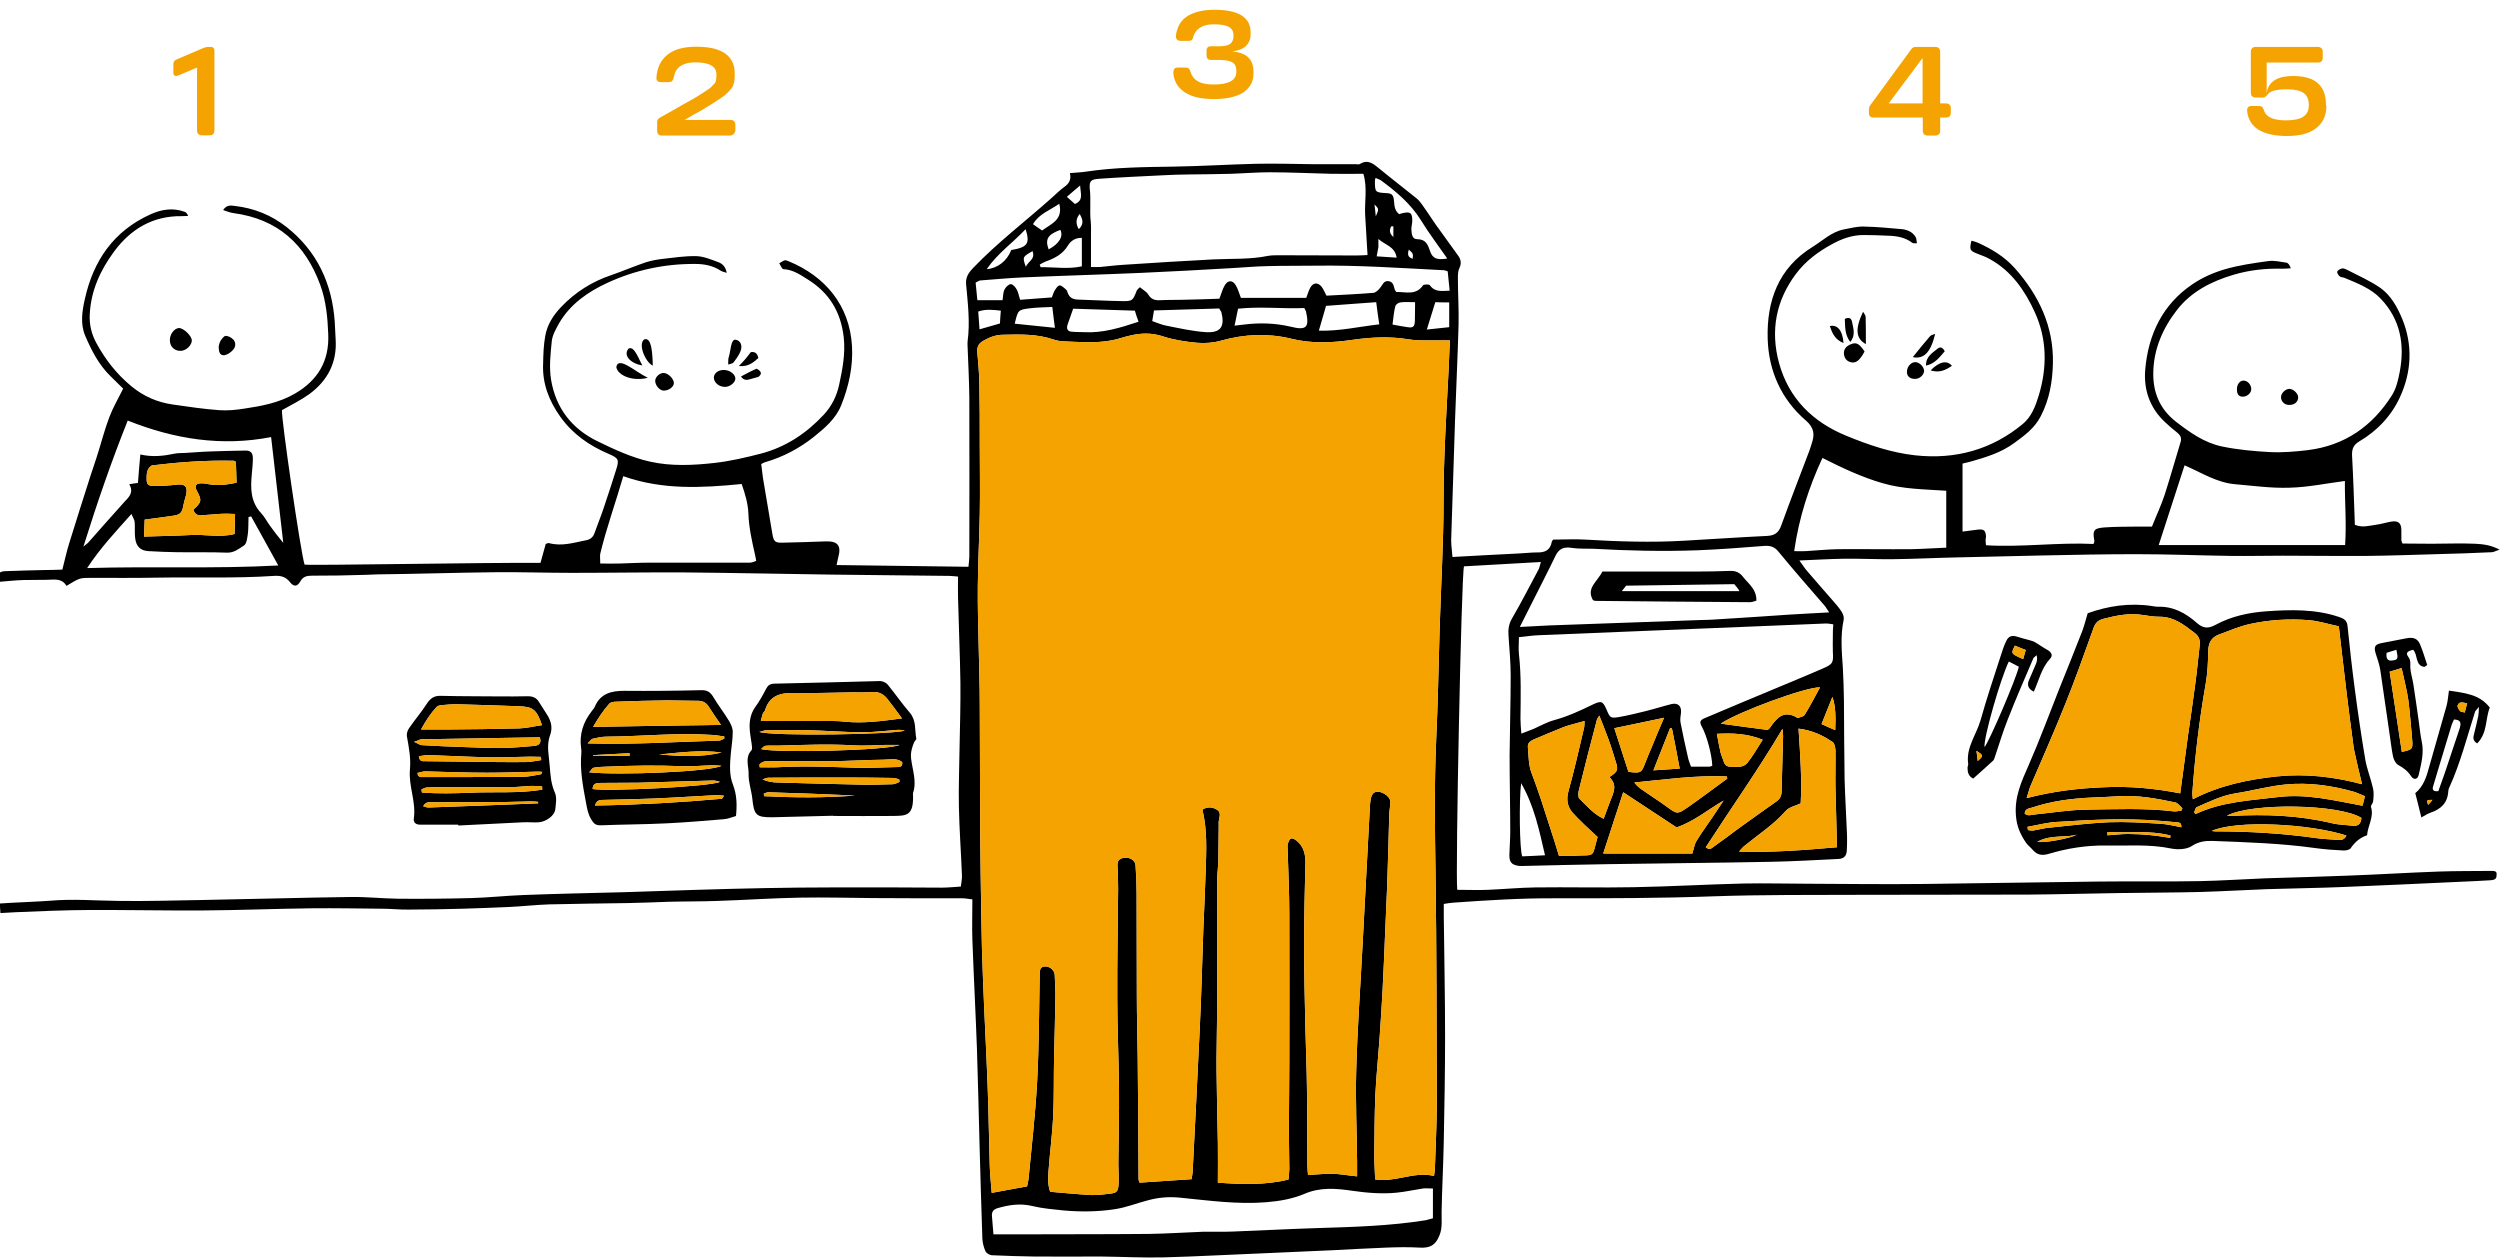 <?xml version="1.0" encoding="utf-8"?>
<!-- Generator: Adobe Illustrator 19.1.0, SVG Export Plug-In . SVG Version: 6.00 Build 0)  -->
<svg version="1.1" id="Calque_1" xmlns="http://www.w3.org/2000/svg" xmlns:xlink="http://www.w3.org/1999/xlink" x="0px" y="0px"
	 viewBox="425 -124.9 1150.8 578.9" style="enable-background:new 425 -124.9 1150.8 578.9;" xml:space="preserve">
<style type="text/css">
	.st0{fill:none;}
	.st1{fill:#F4A300;}
	.st2{enable-background:new    ;}
</style>
<g>
	<g>
		<g>
			<path d="M1386,157.4c9.4-3.4,19.4-4.9,29.8-3.3c0.8,0.1,1.5,0.3,2.3,0.3c7.2-0.3,13,2.9,18.1,7.4c3,2.7,5.4,2.7,8.7,0.9
				c7.2-3.9,15.1-5.6,23.2-6.2c11.3-0.8,22.6-1.1,33.6,2.6c2,0.7,3.6,1.4,3.9,4c1,9.9,2.1,19.7,3.4,29.5c1.4,10.7,3,21.5,4.8,32.2
				c0.8,4.5,2.6,8.9,3.6,13.4c0.4,1.9,0.2,3.9,0,5.8c-0.1,0.9-1.2,1.9-1,2.5c1.5,4.6-1.4,8.5-1.8,13.1c-3.1,1-5.6,3.1-7.5,5.9
				c-0.5,0.8-2.2,1.1-3.2,1.1c-4.3-0.2-8.7-0.5-13-1.1c-15.7-2.2-31.5-2.7-47.3-3.3c-3.3-0.1-6.4,0.2-9.6,2.3
				c-2.4,1.6-6.4,1.8-9.5,1.2c-10-2.1-20.1-1.2-30.1-1.4c-9.1-0.1-17.9,1.3-26.5,3.9c-2.9,0.8-5.1,0.5-7.1-1.8
				c-1-1.2-2.3-2.1-3.2-3.4c-2.5-3.7-4.2-7.3-4.6-12.2c-0.8-8.8,2.5-15.9,5.8-23.4c5.1-11.6,9.5-23.6,14.2-35.4
				c3.3-8.2,6.6-16.4,9.8-24.6C1384.1,164.4,1384.9,161.2,1386,157.4z M1501.6,163.4c-4.8-1-9.1-2.4-13.5-2.8
				c-9.3-0.8-18.6-0.2-27.7,1.8c-4.8,1.1-9.4,3.1-14,4.8c-3.4,1.3-4.8,3.7-4.9,7.5c-0.1,5.1-0.3,10.3-1.2,15.3
				c-2.9,16.5-4.9,33.1-6.1,49.7c-0.1,1,0.1,2,0.2,3.3c12.4-6.4,25.5-9.1,38.7-10.5c13.3-1.4,26.5,0.2,39.2,3.6
				c-1.2-5.1-2.4-9.8-3.4-14.6c-0.5-2.1-0.7-4.3-1-6.4c-0.9-6.7-1.8-13.5-2.6-20.2C1504,184.5,1502.9,174.2,1501.6,163.4z
				 M1428.6,240.3c1.2-9.2,2.4-17.6,3.5-26c1.2-8.3,2.4-16.6,3.5-24.9c0.8-5.8,1.3-11.7,2-17.5c0.2-2.2-0.4-3.9-2.2-5.3
				c-4.9-3.8-9.8-7.7-16.5-7.6c-2.5,0-5-0.4-7.4-0.8c-6.3-1-12.3,0.2-18.4,1.8c-2.3,0.6-3.6,1.9-4.4,4.2
				c-4.3,11.9-8.5,23.9-13.3,35.7c-5,12.5-10.5,24.8-15.8,37.2c-0.6,1.5-0.9,3-1.7,5.4c12.2-3.2,23.6-4.5,35.3-5
				C1405.2,236.9,1416.8,238,1428.6,240.3z M1435,249c0.2,0.3,0.5,0.5,0.7,0.8c12.1-5.7,25.1-6.2,38-7.8c13.2-1.6,25.8,1.6,38.8,4
				c0.5-1.7,0.8-3,1.1-4.4c-1.8-0.7-3.2-1.4-4.6-1.9c-10.4-3-21-4.5-31.7-3.5c-7.8,0.7-15.5,2.9-23.3,4.1c-6.4,1-12.1,3.9-17.9,6.4
				C1435.6,247.1,1435.4,248.3,1435,249z M1357,249.6c1.5,1.4,3.2,0.5,4.8,0.4c7.9-0.8,15.7-2.1,23.6-2.2c13.5-0.2,27-0.8,40.4,0.8
				c1.1,0.1,2.3-0.3,3.4-0.4c0.1-0.3,0.2-0.7,0.4-1c-1-0.9-2-2.4-3.2-2.7c-8.5-1.8-17-3.4-25.8-2.9c-4,0.2-8,0.5-12.1,0.6
				c-9.6,0.4-19.1,1.6-28.3,4.7C1358.9,247.3,1357.1,247.4,1357,249.6z M1512,251.6c-10.2-6.4-50.6-7.1-61.9-1c0.8,0,1.4,0.1,2,0.1
				c15.7-0.9,31.2-0.3,46.6,3.4c3,0.7,6.1,0.7,9.2,1.1C1510.7,255.5,1511.8,254.2,1512,251.6z M1443.1,257.6
				c0.6,0.1,1.2,0.2,1.8,0.2c15.5,0,30.9,0.9,46.3,3.1c3.2,0.5,6.5,0.5,9.7,0.8c1.8,0.2,3.3,0,4.2-2
				C1487.9,254.2,1454.5,252.5,1443.1,257.6z M1358.3,255.7c0.1,0.5,0.1,1,0.2,1.5c0.8,0.1,1.7,0.3,2.5,0.2c2.4-0.4,4.8-1.1,7.3-1.3
				c9.1-0.9,18.2-2.1,27.3-2.5c8-0.3,16.1,0.2,24.1,0.7c3.1,0.2,6.2,1,9.4,1.6c0.2-2.4-1.3-2.2-2.5-2.3c-2.6-0.3-5.2-0.5-7.9-0.7
				c-15.3-1.2-30.7-0.5-46,0.5C1367.9,253.5,1363.1,254.9,1358.3,255.7z M1395.1,258.1c0,0.5,0,1,0,1.5c3.2-0.2,6.3-0.6,9.5-0.6
				c3.4,0,6.8,0.2,10.1,0.5c3.1,0.3,6.2,0.8,9.3,1.3c0-0.4,0.1-0.8,0.1-1.1C1414.5,257.2,1404.8,258.6,1395.1,258.1z M1362.8,262.6
				c3.1,0.7,15.2-1.6,18.3-3.3C1375.4,260.9,1369.2,259.1,1362.8,262.6z"/>
			<path d="M808.6,250.6c-9.3,0.2-18.6,0.5-27.9,0.7c-7.7,0.1-8.6-1-9.4-8.6c-0.4-3.8-1.8-7.5-1.7-11.3c0.1-3.6-1.8-7.6,1.3-10.9
				c0.5-0.6,0.2-2,0.1-3c-0.3-2.3-0.8-4.6-0.9-6.9c-0.2-3.6,0.4-7,2.6-10.1c1.9-2.6,3.5-5.5,5-8.4c0.8-1.5,1.7-2.2,3.6-2.3
				c16.3-0.3,32.5-0.8,48.8-1.2c1.2,0,2.7,0.7,3.5,1.6c3.5,4.3,6.7,8.9,10.3,13.1c3,3.6,2.1,7.9,2.9,11.8c0.1,0.5-0.9,1.2-1.1,1.9
				c-0.9,2.3-1.6,4.4-1.3,7.3c0.6,5.2,2.7,10.5,0.9,15.8c-0.1,0.4,0,0.9,0,1.4c0.2,9.4-3.3,9.1-9.6,9.2c-9,0.1-18,0-26.9,0
				C808.6,250.8,808.6,250.7,808.6,250.6z M840.2,205.8c-2.7-3.7-4.8-6.6-7-9.3c-1.8-2.2-4.1-3.1-7-2.8c-2.9,0.2-5.9,0.1-8.8,0.1
				c-9.1,0.1-18.3,0.5-27.4,0.3c-6.2-0.1-10.9,1.5-12.8,7.9c-0.2,0.6-0.8,1-1,1.5c-0.4,0.9-0.5,1.9-1,3.5c11.6,0,22.6,0,33.6,0
				c1.7,0,3.4,0.1,5.1,0.3C822.5,208.2,830.9,207,840.2,205.8z M774.6,227c0,0.4,0.1,0.8,0.1,1.3c2.6,0,5.2,0.1,7.7,0
				c12.2-0.7,24.4-0.2,36.6,0.2c6.2,0.2,12.4-0.2,18.6-0.3c1.4,0,3,0.1,2.7-2.3c-2.5-2-5.6-1.1-8.4-1.1c-8,0.1-16,0.6-24.1,0.7
				c-8.8,0.1-17.6-0.1-26.4,0C779.2,225.5,776.5,224.9,774.6,227z M839.1,235c-0.1-0.4-0.1-0.8-0.2-1.2c-1-0.2-2.1-0.6-3.1-0.6
				c-7.1-0.1-14.2-0.2-21.3-0.2c-11.9,0-23.9,0-35.8,0.1c-0.9,0-1.8,0.5-2.7,0.8c2.4,1,4.7,1.4,7,1.4c13,0.4,26,0.7,39,1
				c4.6,0.1,9.3-0.1,13.9-0.2C837,236.1,838.1,235.4,839.1,235z M839.1,218c-2.2,0-4.3,0-6.5,0c-4.9,0.1-9.9,0.5-14.8,0.2
				c-11.3-0.7-22.6-0.2-33.9,0.1c-2.2,0.1-4.3-0.1-6.5,0.1c-0.7,0.1-1.2,0.8-2.1,1.5C782.1,221.8,833.6,220.6,839.1,218z M774.5,212
				c6.3,2.1,62.4,1.2,67-0.6c-1.2-0.3-2.5-0.4-3.7-0.3c-5.4,0.4-10.8,1.1-16.2,1.1c-8.5-0.1-17-0.8-25.5-1c-6.3-0.1-12.7,0-19,0.1
				C776.2,211.5,775.4,211.9,774.5,212z M776.6,240.4c0,0.4,0.1,0.8,0.1,1.2c14,0.7,27.9,0.8,41.9-0.3c-13.3-0.6-26.6-1.1-39.9-1.5
				C778,239.8,777.3,240.2,776.6,240.4z"/>
			<path d="M763.8,250.7c-1.8,0.5-3.7,1.4-5.6,1.5c-8.8,0.7-17.6,1.5-26.4,1.9c-10,0.5-20.1,0.5-30.1,0.9c-2.4,0.1-3.4-0.7-4.6-2.8
				c-1.5-2.5-1.9-5.2-2.4-7.9c-1.4-7.4-2.8-14.9-2.1-22.5c0.1-0.8,0-1.5-0.1-2.3c-0.9-6.5,1-12.1,5-17.2c0.5-0.6,1-1.2,1.3-1.9
				c2.6-6.1,7.6-7.3,13.6-7.3c11.8,0.1,23.5,0,35.3-0.3c3-0.1,4.4,1,5.8,3.4c2.2,3.7,4.9,7.1,7.1,10.8c0.9,1.5,1.7,3.3,1.7,5
				c0,3.4-0.6,6.7-0.9,10.1c-0.4,4.8-0.8,9.7,1,14.2C764.2,241,764.3,245.6,763.8,250.7z M756.9,208.8c-2.2-3.2-4-5.7-5.6-8.3
				c-1.3-2.1-3-2.9-5.4-2.8c-4.6,0-9.3-0.2-13.9-0.2c-7.7,0.1-15.5,0.3-23.2,0.6c-1.2,0-2.8,0.2-3.4,1c-2.7,3-4.9,6.4-7.4,10.6
				C718,209.3,737.1,209.1,756.9,208.8z M758.4,215.1c0-0.3,0-0.7,0-1c-1.9-0.2-3.7-0.6-5.6-0.7c-16.2-1.1-32.4,0.7-48.7,0.8
				c-2.1,0-4.3,0.5-6.4,1c-0.5,0.1-0.9,0.9-2.2,2.1c20.9,0.6,40.7-0.7,60.5-1.3C756.8,216,757.6,215.4,758.4,215.1z M757.1,227.6
				c-1.6-0.1-3.1-0.3-4.7-0.2c-4.5,0.1-9,0.6-13.4,0.4c-11.6-0.5-23.1-0.3-34.7,0.2c-2,0.1-4,0.1-6,0.5c-0.7,0.1-1.2,1.2-2.1,2.1
				C709.7,232.1,752.8,230.3,757.1,227.6z M697.8,238.3c6.9,1.2,54.3-1.1,58.6-3.3c-1.2-0.4-2.5-0.7-3.7-0.6
				c-11.3,0.3-22.6,0.7-33.9,1c-5.7,0.1-11.5,0-17.2,0.1C699.8,235.5,697.8,235.6,697.8,238.3z M698.9,245.9
				c19.8-0.3,39.1-1.4,58.3-3.1c0.3,0,0.5-0.7,1.1-1.4c-1.3-0.1-2.3-0.3-3.3-0.3c-9.9,0.5-19.7,1.2-29.6,1.6
				c-7.4,0.3-14.8,0.4-22.2,0.6C701.6,243.4,699.7,243,698.9,245.9z M757.2,221.5c-9.6-1.3-19.2,0-28.8,0.9
				C738,223.2,747.5,223.8,757.2,221.5z M714.8,223c0-0.4,0-0.8,0-1.2c-5.6,0.3-11.2,0.6-16.8,0.9c0,0.1,0,0.2,0,0.3
				C703.6,223,709.2,223,714.8,223z"/>
			<path d="M635.9,254.7c-5.9,0-11.7,0-17.6,0c-2,0-3.1-1.1-2.8-2.9c1.1-7.7-2.5-14.9-1.8-22.4c0.5-5.3-0.5-10.3-1.4-15.4
				c-0.2-1.2,0.3-2.7,1-3.7c2.6-3.8,5.7-7.4,8.2-11.3c1.5-2.3,3.2-3.6,6-3.6c5.3,0.1,10.5,0.2,15.8,0.2c8,0,16.1,0.2,24.1,0
				c2.6-0.1,4.5,0.5,5.8,2.8c1.3,2.1,2.7,4.1,4,6.3c1.6,2.8,2.2,5.6,1,8.9c-1.8,4.8-0.4,9.8-0.1,14.7c0.3,3.9,0.6,7.8,2.3,11.6
				c1,2.2,0.5,5.2,0.2,7.8c-0.3,2.8-4.1,5.6-7.5,5.9c-2.3,0.2-4.6-0.1-7,0c-10,0.5-20.1,1-30.1,1.5
				C635.9,254.9,635.9,254.8,635.9,254.7z M674.5,208.9c-2.5-7.2-4.1-8.5-10.7-8.7c-9.3-0.3-18.6-0.7-27.8-0.9
				c-2.6-0.1-5.3,0.2-7.9,0.4c-0.7,0.1-1.7,0.3-2.1,0.8c-2.8,3-5,6.4-7.2,10.4c4.5,0,8.2,0,11.9,0c11.1-0.1,22.3-0.2,33.4-0.5
				C667.4,210.3,670.9,209.4,674.5,208.9z M615.6,216.6c1.7,0.7,2.6,1.4,3.5,1.5c6.6,0.4,13.2,0.7,19.9,0.9
				c5.9,0.2,11.7,0.5,17.6,0.4c4.6-0.1,9.3-0.5,13.9-0.9c2.1-0.2,4-0.8,3-4c-18.2,0.3-36.4,0.6-54.6,0.9
				C618.1,215.5,617.3,216.1,615.6,216.6z M617.2,230.9c0.1,0.4,0.1,0.8,0.2,1.2c0.4,0.2,0.7,0.7,1.1,0.7c15.6,0,31.2,0,46.8-0.1
				c2.9,0,5.8-0.7,8.7-1.2c0.2,0,0.3-0.5,0.6-1.1c-0.8-0.1-1.5-0.1-2.2-0.1c-7.7,0.2-15.4,0.5-23.2,0.5c-9.4,0-18.9-0.4-28.3-0.6
				C619.6,230.2,618.4,230.6,617.2,230.9z M674.1,225c0-0.5,0-1-0.1-1.5c-1.6,0-3.2-0.1-4.8-0.1c-6.5,0.1-13,0.4-19.4,0.3
				c-9-0.2-17.9-0.7-26.9-1c-1.7-0.1-3.4,0.3-5.1,0.5c0.2,2.5,1.7,2.3,2.9,2.3c5.9,0.1,11.7,0.1,17.6,0.2c9.6,0.1,19.1,0.3,28.7,0.2
				C669.3,225.9,671.7,225.3,674.1,225z M674.6,238.6c0-0.5,0-1.1-0.1-1.6c-1.9,0-3.8-0.2-5.7-0.1c-2.6,0.1-5.2,0.5-7.9,0.5
				c-9.4,0.1-18.9,0-28.3,0c-3.7,0-7.4,0-11.1,0.2c-0.9,0-1.7,0.6-2.5,0.9c0.1,0.5,0.1,0.9,0.2,1.4c7.4,0.6,15,0.4,22.4,0.1
				C652.6,239.5,663.7,240.4,674.6,238.6z M672.7,244.9c0-0.2,0-0.5,0-0.7c-1-0.1-2.1-0.2-3.1-0.2c-4.3,0.1-8.7,0.2-13,0.3
				c-10.8,0.1-21.7,0-32.5,0.1c-1.4,0-3.1-0.4-4.3,1.8c1,0.3,1.8,0.7,2.6,0.6C639.1,246.2,655.9,245.6,672.7,244.9z"/>
			<path d="M1361.2,193.5c-2.8-1.4-3.2-3.3-2.1-5.6c0.7-1.7,1.5-3.4,2.2-5.1c0.7-1.8,1.9-3.5,1.2-6.1c-0.7,0.7-1.3,1-1.5,1.4
				c-4,9.4-8.1,18.7-11.8,28.2c-2.3,5.7-4,11.7-6,17.5c-0.2,0.6-0.4,1.2-0.9,1.6c-2.9,2.7-5.9,5.3-9,8.1c-2.2-1.1-2.6-2.9-2.6-5
				c0-0.6,0.4-1.2,0.3-1.8c-1.1-7.5,3.8-13.4,5.7-20.1c2.8-10,6.1-19.8,9.3-29.7c0.7-2.2,1.4-4.4,2.4-6.5c1.1-2.5,2.7-3,5.2-2.2
				c1.9,0.6,3.8,1.1,5.7,1.6c0.9,0.3,1.8,0.5,2.6,1c2,1.2,3.8,2.5,5.8,3.6c1.7,1,2.3,2.5,1.1,3.8
				C1364.7,182.6,1363.6,188.2,1361.2,193.5z M1338.5,219c2.2-2.5,14.9-32.2,15.8-37c-1.5-0.8-3.1-1.6-4.6-2.4
				C1345.9,187.4,1338.1,214.5,1338.5,219z M1352.5,172.3c-1.9,3.7-1.9,3.7,3.8,6.2c0.4-1.4,0.8-2.8,1.2-4.2
				C1355.6,173.6,1354.2,173,1352.5,172.3z M1334.8,220.7c0.3,2,0.4,3.2,0.6,4.7C1338.1,222.9,1338.1,222.9,1334.8,220.7z"/>
			<path d="M1552.3,193c7.1,1.1,14,1.6,18.8,7.8c-2.1,5.2-1,11.7-5.8,16.5c-2.1-1.2-1.9-2.8-1.4-4.5c0.7-2.7,1.3-5.4,1.9-8.1
				c0.2-1,0.2-2.1,0.3-4.2c-1,1.3-1.6,1.7-1.8,2.3c-3.7,11.6-6.7,23.5-11.8,34.7c-0.3,0.6-0.5,1.2-0.5,1.8c-0.3,5.4-3.4,8.3-8.2,9.9
				c-1.4,0.5-2.6,1.3-4.2,2.2c-1-4-1.8-7.4-2.8-11.2c3.7-3,5.2-7.5,6.4-12.1c2.6-9.4,5.4-18.7,8-28.1
				C1551.8,197.8,1551.9,195.6,1552.3,193z M1554.6,206.3c-0.4,0.9-0.7,1.6-1,2.3c-2.2,7.3-4.4,14.5-6.6,21.8
				c-0.7,2.2-1.3,4.5-2,6.7c-0.5,1.6,0.1,2.4,2.4,2.2c1-2.7,2-5.5,3-8.4c2.3-6.9,4.6-13.8,6.9-20.7
				C1557.9,208,1557.9,206.4,1554.6,206.3z M1560.7,198.9c-2.1-0.5-3.7-1-4.4,0.9c-0.2,0.7,0.5,1.9,1.1,2.6c0.4,0.5,1.3,0.4,2.2,0.7
				C1559.9,201.6,1560.2,200.5,1560.7,198.9z M1544.7,243.3c-2.7,0-2.7,0-2,2.3C1543.5,244.8,1544.1,244.1,1544.7,243.3z"/>
			<path d="M1541,182.1c-4.4-0.6-2.9-5.7-5.2-7.9c-2.8,0.7-3.5,1.5-2.2,3.3c1.2,1.6,0.9,3,0.9,4.7c0.1,2.6,1,5.2,1.4,7.8
				c0.9,6,1.8,11.9,2.6,17.9c0.4,2.9,0.7,5.9,1.3,8.7c1.1,5.2-0.3,10.2-1.4,15.1c-0.5,2.3-2.3,2.6-3.6,0.6c-1.5-2.3-3.5-3.8-5.9-5.1
				c-1.1-0.6-2-2.4-2.3-3.7c-0.7-3.2-1-6.4-1.5-9.6c-1.5-10.1-2.9-20.2-4.4-30.3c-0.4-2.6-1.3-5.1-2.1-7.6c-1-3.2-0.4-4.3,2.8-4.9
				c3.8-0.7,7.6-1.5,11.4-2.2c3.1-0.6,5,0.1,6.2,2.8c1.3,3.1,2.2,6.3,3.3,9.5C1541.8,181.5,1541.4,181.8,1541,182.1z M1525,184.3
				c1.9,12.6,3.8,24.7,5.6,36.9c4.9-1,5.1-1.3,4.8-5.4c-0.6-6.2-1-12.4-1.8-18.5c-0.7-4.8-2-9.6-3.1-14.7
				C1528.3,183.3,1526.9,183.7,1525,184.3z M1528.1,174.2c-1.7,0.5-3.1,1-4.5,1.4c-0.3,2.5,0.3,4,2.9,3.5
				C1528.8,178.8,1529,178.2,1528.1,174.2z"/>
			<path d="M1283.3,36.9c-2.3,4.3-4.1,5.6-6.5,4.9c-1.8-0.5-2.8-1.9-3-3.7c-0.2-2.4,1.2-3.7,3.1-4.5
				C1279.5,32.5,1280.8,33.2,1283.3,36.9z"/>
			<path d="M758.2,45.4c2.7,0,5.4,2,5.3,4.1c-0.1,1.7-2.5,3.7-4.7,3.7c-2.8,0-5.1-1.9-5.2-4.2C753.6,47,755.5,45.4,758.2,45.4z"/>
			<path d="M730.4,54.9c-1.8-0.1-3.8-2.4-3.8-4.5c0-1.8,2.2-3.8,4.1-3.6c2,0.2,4.5,2.7,4.5,4.7C735.1,53.3,732.7,55,730.4,54.9z"/>
			<path d="M1310.7,45.8c0,1.8-2,3.7-4,3.7c-2.3,0.1-3.8-1-3.9-3c-0.1-2.5,1.8-4.8,4-4.7C1308.6,41.9,1310.6,43.9,1310.7,45.8z"/>
			<path d="M1282.6,18.6c0.4,0.8,1.2,1.6,1.2,2.4c0.1,4,0.1,8.1,0.1,12.5C1279.3,31,1278.8,26.6,1282.6,18.6z"/>
			<path d="M1482.9,58c0,2-1.6,3.5-4,3.5c-2.2,0.1-3.9-1.5-3.9-3.6c0-1.8,2-3.8,3.9-3.8C1480.8,54.2,1482.9,56.3,1482.9,58z"/>
			<path d="M765.7,37.2c-0.8,1.7-1.9,3.3-3,4.7c-0.6,0.7-1.7,0.7-2.5,1c0.1-1.1-0.1-2.3,0.2-3.2c1-2.8,0.9-8.7,3.3-8.2
				C766,31.9,767,34.4,765.7,37.2z"/>
			<path d="M723.2,49c-6.9,1.8-13.8-1-14.5-4.9C709.6,38.8,717.3,46.2,723.2,49z"/>
			<path d="M1461.3,54.2c0,1.9-2,3.6-4.1,3.5c-2-0.1-2.5-1.6-2.5-3.3c-0.1-2.2,1.3-4.1,2.9-4.1C1459.5,50.2,1461.3,52.1,1461.3,54.2
				z"/>
			<path d="M1276.7,32.5c-2.6-3.4-2.3-7.1-2.5-10.6c2-1,3-0.2,3.3,1.2C1278.1,26.2,1279.3,29.5,1276.7,32.5z"/>
			<path d="M770.6,37.2c2.4-0.4,3.1,1.1,3.5,2.7l0.1-0.1c-2.3,2-4.5,4.2-9.1,3.8c1.3-1.3,2.1-2.2,2.9-3.1
				C768.9,39.4,769.8,38.3,770.6,37.2L770.6,37.2z"/>
			<path d="M774.4,48.5c-1.6,0.4-3.1,0.9-4.7,1.3c-1.5,0.4-2.7,0-3.6-1.4c1.2-0.6,2.4-1.3,3.6-1.9c1.1-0.6,2.3-1.1,3.6-1.7
				c1.9,1.1,2.8,2.2,0.9,3.7C774.3,48.6,774.4,48.5,774.4,48.5z"/>
			<path d="M721.6,31.3c3.2-0.9,3.7,5.2,3.9,12.1C722.1,41.9,718.5,33.4,721.6,31.3z"/>
			<path d="M1273.6,33c-4-1.6-5.2-4.6-6.3-7.8C1270.8,24.4,1273.2,27.2,1273.6,33z"/>
			<path d="M1315.8,28.8c-0.8,0.3-1.9,0.5-2.4,1.1c-2.6,3-5.2,6.2-7.9,9.6C1310.5,40.5,1313.7,37.5,1315.8,28.8z"/>
			<path d="M1311.6,43.4c4.2-0.9,6.3-4,8.6-6.6c-1-2-2.2-2.1-3.3-1.2C1314.4,37.6,1311.4,39.4,1311.6,43.4z"/>
			<path d="M1313.7,45.6c4.1,1.3,7-0.2,9.8-2.1C1321.3,40.8,1317.7,41.5,1313.7,45.6z"/>
			<path d="M720.7,43.3c-5-0.7-9.1-4.4-6.4-7.7C717,34,719.1,40.7,720.7,43.3z"/>
			<path d="M1162.6,138.2c14.3,0,28.4,0,42.5,0c5.4,0,10.9-0.1,16.3-0.3c2.6-0.1,4.5,0.8,6,2.8c0.9,1.2,2.1,2.3,3.1,3.5
				c1.7,2,3.1,4.2,3,7.4c-1,0.3-2,0.7-3,0.7c-23.7-0.2-47.4-0.3-71.1-0.6c-0.3,0-0.6-0.2-1.1-0.3
				C1155,145.8,1160.3,142.9,1162.6,138.2z M1225.7,147.2c-0.3-0.8-2.3-3.2-2.4-3.2c-17.2,0.2-32.5,0.5-49.8,0.7
				c0,0.2-1.9,2.3-1.9,2.5C1188.8,147.2,1208.1,147.2,1225.7,147.2z"/>
			<path class="st0" d="M1256.1,128.7c4.9-0.3,9.9-0.8,14.8-0.9c11.3-0.1,22.6,0.1,33.9,0c5.4,0,10.7-0.4,16-0.7c0-9,0-17.4,0-26.2
				c-10.2-0.7-19.9-0.7-29.4-3.5c-9.6-2.8-18.5-7-27.6-11.6c-6.3,13.6-10.8,27.5-13.1,42.8C1252.8,128.7,1254.5,128.8,1256.1,128.7z
				"/>
			<path class="st0" d="M1066.5-15.8c0-2,0-3.4,0-4.9c-0.3,0-0.7,0-1,0C1064.5-19,1064.5-17.5,1066.5-15.8z"/>
			<path class="st0" d="M1245.1,239.6c0.2-8.5,0.5-17,0.7-25.5c0-1.1-0.2-2.3-0.3-3.4c-11,18.8-23.6,36.4-35.3,54.5
				c1.9,1.6,2.8,0.3,3.7-0.3c3.7-2.6,7.3-5.3,10.9-7.9c5.9-4.2,11.8-8.5,17.8-12.7C1244.2,243.1,1245.1,241.7,1245.1,239.6z"/>
			<path class="st0" d="M1263.5,208.4c2,0.9,3.8,1.6,6.3,2.8c0.2-5.7,0.3-10.5-1.3-15.3C1266.8,199.9,1265.2,204,1263.5,208.4z"/>
			<path class="st0" d="M1269.9,220.3c0-1.3-0.4-3.1-1.3-3.7c-4.5-3-9.4-5.4-15.7-6.2c0.8,12.2,1.6,23.7,1,34.4
				c-2.8,1.3-5.4,1.7-6.7,3.3c-5.6,6.4-12.6,11-19.1,16.2c-0.8,0.6-1.4,1.4-2.6,2.7c15.6,0.6,30.3-0.7,45.1-2
				c-0.3-9.6-0.6-18.6-0.7-27.6C1269.8,231.8,1270,226.1,1269.9,220.3z"/>
			<path class="st0" d="M1058.7-6.9c3.1,0.2,5.9,0.4,9.2,0.6c-0.8-5.2-5.2-5.7-8.4-8.6c0,1.8,0.1,2.8,0,3.8
				C1059.3-9.9,1059-8.8,1058.7-6.9z"/>
			<path class="st0" d="M1073.5-10c-0.6,2.1-0.6,3.5,1.8,4.2C1075.5-8.2,1075.5-8.2,1073.5-10z"/>
			<path class="st0" d="M1063.2-36.1c2.5,0.1,3.3,0.8,3.5,3.8c0.1,2.2,0.3,4.3,2.4,5.9c0.5-0.1,1.1-0.4,1.6-0.5
				c3.6-0.8,4.5-0.1,4.4,3.6c0,1.4-0.5,2.8-0.4,4.1c0.1,1.8,0.3,4.3,2.6,4.3c3.9,0,4.9,2.3,5.9,5.3c1.1,3.5,3.1,4.3,8,3.6
				c-4.3-6.2-8.5-11.7-12.1-17.6c-4.7-7.7-11.4-13.3-18.6-18.5c-0.6-0.5-1.5-0.7-2.3-1c-0.2,0.7-0.3,1-0.3,1.3
				C1057.9-36.4,1058-36.3,1063.2-36.1z"/>
			<path class="st0" d="M1124.5,164c5.2-0.3,9.4-0.5,13.5-0.7c23.4-0.9,46.8-1.7,70.1-2.5c1.9-0.1,3.7-0.1,5.6-0.2
				c11.7-0.8,23.5-1.6,35.2-2.3c5.8-0.4,11.6-0.7,18-1c-0.9-1.4-1.4-2.3-2.1-3.1c-7-8.2-14.2-16.3-21.1-24.7c-1.9-2.4-3.9-3-6.7-2.8
				c-10.2,0.8-20.4,1.6-30.6,2c-16.1,0.6-32.2,0.2-48.3-0.7c-3.2-0.2-6.6,0.1-9.7-0.4c-3.6-0.6-5.9,0.4-7.5,3.7
				c-3.5,7.2-7.2,14.4-10.8,21.6C1128.5,156.1,1126.7,159.5,1124.5,164z"/>
			<path class="st0" d="M769.6,111.4c-0.1-4.6-1.5-9.1-3.1-13.5c-18.4,1.8-36.4,2.8-54.5-3.6c-3.5,12.1-7.7,23.7-10.6,35.7
				c-0.3,1.1,0,2.4,0,4.5c3.3,0,6.1,0,8.9,0c4.5-0.1,9-0.3,13.5-0.4c15.5,0,31,0,46.5,0c0.9,0,1.9-0.5,2.9-0.8
				c-0.3-1.3-0.4-2.2-0.6-3.1C771.2,124,769.8,117.9,769.6,111.4z"/>
			<path class="st0" d="M1133.2,167.7c-2.8,0.1-5.5,0.5-9.2,0.9c0,2.9-0.2,5.4,0,7.8c1.1,9.9,0.8,19.8,0.7,29.7
				c0,2.1,0.2,4.2,0.4,6.9c2.4-0.9,4.1-1.5,5.7-2.2c3.1-1.3,6.2-3.1,9.4-4c6.2-1.7,11.9-4.3,17.6-7.1c4.1-2.1,4.7-1.7,6.6,2.4
				c1.6,3.6,1.8,3.9,5.5,3.3c4.1-0.7,8.2-1.7,12.2-2.7s8-2.3,12.1-3.3c3-0.8,4.7,0.9,4.4,4c-0.1,1.5-0.4,3.1-0.2,4.6
				c1,5.3,2.2,10.6,3.4,15.9c0.4,1.6,1,3.1,1.4,4.3c3.3,0,5.9,0,8.5,0c0.4,0,0.9-0.3,1.3-0.4c-0.2-5.2-2.5-13.7-4.7-17.8
				c-1.3-2.4-1-3.2,1.4-4.2c12-5,24-10,36-15.1c6-2.5,12-5,18-7.6c4.8-2.1,5-2.5,4.8-7.7c-0.1-2.5,0-5,0-7.4c0-1.6,0-3.3,0-5.1
				c-1.4-0.2-2.3-0.5-3.2-0.4C1221.4,164,1177.3,165.8,1133.2,167.7z"/>
			<path class="st0" d="M1149,249.3c-2.4-2.7-3-6.1-2-10c2.7-9.7,4.8-19.5,7.2-29.3c0.2-0.9,0.1-2,0.2-3c-3.5,1-6.6,1.7-9.7,2.8
				c-4.6,1.7-9.2,3.7-13.7,5.7c-1.5,0.6-2.8,1.5-2.7,3.4c0.3,4.1,0.2,8.2,1.8,12.3c3.2,8.2,5.7,16.7,8.5,25.1
				c1.4,4.2,2.7,8.5,4,12.7c2.6,0,4.8,0.1,7,0c10.3-0.4,8.1,1.4,10.8-8.6C1156.3,256.4,1152.4,253.1,1149,249.3z"/>
			<path class="st0" d="M1218.4,243.6c-7.2,4.1-13.2,9.4-21.6,12.4c-7.7-5.1-15.8-10.4-24.6-16.2c-3,9.2-6,18.5-9.2,28.2
				c14.4,0,28,0,41,0c0.7-2.4,1-4.4,1.9-6c2.3-3.8,5-7.4,7.5-11.1C1215.2,248.6,1216.8,246.1,1218.4,243.6z"/>
			<path class="st0" d="M1239.5,210.3c3.2-4.5,6.5-8.6,12.7-4.8c0.1,0.1,0.3,0.1,0.4,0.1c1-0.4,2.6-0.6,3-1.4
				c2.4-4.1,4.6-8.3,7.1-12.7c-6.5-0.3-37.7,11.3-45.7,16.7c7.2,1,14.5,2,21.5,2.9C1239.1,210.7,1239.3,210.5,1239.5,210.3z"/>
			<path class="st0" d="M1504.4,96.5c-9,1.2-17.3,2.9-25.5,3.1c-8.3,0.2-16.7-0.9-25-1.6c-8.4-0.7-15.6-5.4-23.3-8.7
				c-4,12.4-7.8,24.2-11.8,36.7c28.9,0,57,0,85.8,0C1505.2,116,1504.3,106.2,1504.4,96.5z"/>
			<path class="st0" d="M1125.7,269.3c3.2-0.2,6.6-0.3,10.5-0.5c-2.7-11.5-4.8-22.6-11-33.2C1124.2,243.9,1124.5,266.2,1125.7,269.3
				z"/>
			<path class="st0" d="M1217.1,221.5c0.2,0.9,0.6,1.8,0.9,2.6c0.7,1.7,0.8,3.8,3.3,3.9c2.9,0.1,6.2,0.7,8.2-1.8
				c2.6-3.2,4.6-6.8,7-10.6c-7-2.8-13.6-3.1-21-2.7C1216,216.1,1216.5,218.8,1217.1,221.5z"/>
			<path class="st0" d="M1174.6,230.3c5.7,0.7,6,0.5,7.7-4c0.9-2.5,2-4.9,3-7.3c1.7-4.1,3.4-8.3,5.7-13.6
				c-8.3,1.7-15.5,3.2-22.9,4.8C1170.3,217.1,1172.5,223.8,1174.6,230.3z"/>
			<path class="st0" d="M1177.3,235.3c1.1,1.4,2.2,2.3,3.4,3.2c3.8,2.6,7.7,5.1,11.5,7.9c4.7,3.4,4.8,3.7,9.6,0.4
				c6.2-4.2,12.2-8.8,18.3-13.3c-0.1-0.3-0.1-0.7-0.2-1C1205.7,231.9,1191.6,233.9,1177.3,235.3z"/>
			<path class="st0" d="M1161.3,204.4c-0.7,1.2-1,1.5-1.1,1.9c-2.8,10.9-5.6,21.9-8.4,32.8c-0.3,1.1-0.4,2.9,0.3,3.5
				c3.4,3.3,6.4,7.1,11.2,9.3c1.1-2.9,2-5.5,3-8.1c1.4-3.7,3.5-7.4-0.4-11.1c3.7-2.3,4.1-3.1,3.2-6.3c-1.2-3.8-2.3-7.7-3.6-11.5
				C1164.2,211.6,1162.8,208.3,1161.3,204.4z"/>
			<path class="st0" d="M1193.8,210.2c-2.5,6.3-5,12.6-7.7,19.5c4.5-0.3,8.2-0.5,12.1-0.8c-1.3-6.6-2.5-12.6-3.6-18.6
				C1194.3,210.3,1194.1,210.3,1193.8,210.2z"/>
			<path class="st0" d="M899.2,17c-5.6,0.6-5.6,0.7-7.1,7.1c6.2,0.6,12,1.2,18.5,1.9c-0.5-3.5-0.8-6.3-1.2-9.6
				C905.6,16.6,902.3,16.6,899.2,17z"/>
			<path class="st0" d="M956.1,18c-0.3,1.9-0.5,3.3-0.8,4.9c2.4,0.8,4.4,1.7,6.4,2.1c6.1,1.2,12.1,2.6,18.3,3c6.9,0.4,8.8-2.6,7-9.3
				c-0.1-0.4-0.5-0.8-1-1.6C976.5,17.4,966.6,17.7,956.1,18z"/>
			<path class="st0" d="M1025.4,16.9c-10,0.4-20.3-0.8-30.5,0.3c-0.6,2.7-1,5-1.6,7.8c1.9-0.2,3.1-0.3,4.3-0.5
				c7.3-0.8,14.5-0.7,21.6,1c7.2,1.7,8.7,0.3,7-7C1026.1,18.1,1025.8,17.7,1025.4,16.9z"/>
			<path class="st0" d="M1069.5,14.2c-0.9,0.1-2.1,1-2.3,1.7c-0.6,2.8-0.9,5.6-1.3,8.5c2.7,0.5,4.8,0.9,6.9,1.2
				c2.6,0.3,3.3-0.3,3.4-2.9c0.1-2.6,0-5.2,0-8.6C1073.4,14.2,1071.4,14,1069.5,14.2z"/>
			<path class="st0" d="M918.9,17.2c-1,2.7-1.8,5-2.6,7.4c-0.6,1.9,0.1,3,2.1,3.2c1.8,0.1,3.7,0.1,5.5,0.2c8.6,0.5,16.6-2,25.1-4.8
				c-0.7-1.9-1.3-3.6-1.8-5C937.6,17.8,928.4,17.5,918.9,17.2z"/>
			<path class="st0" d="M1035.3,15.9c-1.2,4.1-2.2,7.6-3.3,11.4c9.3,0.3,18.3-1.8,27.8-2.9c-0.5-3.6-1-6.6-1.5-10.2
				C1050.5,14.8,1042.8,15.4,1035.3,15.9z"/>
			<path class="st0" d="M1088.3,31.6c-4.9-0.1-10,0.4-14.8-0.5c-8.6-1.5-17-1.1-25.5,0.2c-9.6,1.4-19,1.8-28.6-0.5
				c-10.8-2.6-21.5-2.1-32.2,0.9c-3.5,1-7.4,1.3-11,1c-5.4-0.5-10.8-1.3-15.9-3c-5.2-1.7-10-1.4-15.1-0.3c-2.9,0.7-5.6,1.7-8.5,2.2
				c-7.5,1.4-15.1,0.7-22.7,0.4c-1.2-0.1-2.5-0.3-3.6-0.7c-7.7-2.6-15.6-2.5-23.5-2.3c-3.3,0.1-6.2,1.1-9.2,2.8
				c-2.6,1.5-2.9,3.2-2.7,5.7c0.4,4.5,0.8,9,0.9,13.4c0.2,9.6,0.2,19.2,0.2,28.8c0,10.5,0.2,21.1,0,31.6
				c-0.2,11.2-0.8,22.3-0.9,33.5c-0.1,9.3,0.2,18.6,0.4,27.9c0.2,8.8,0.4,17.7,0.5,26.5c0.1,20,0.1,40,0.2,60
				c0.1,12.2,0.3,24.5,0.5,36.7c0.2,10.1,0.4,20.2,0.8,30.2c0.6,16.1,1.5,32.2,2.1,48.3c0.5,12.4,0.6,24.8,1,37.2
				c0.1,4.2,0.6,8.3,0.9,12.4c5.6-1,10.8-2,16.3-3c0.2-1.2,0.6-2.5,0.7-3.9c1.4-14.7,3.1-29.3,3.9-44c0.9-16.7,0.9-33.5,1.2-50.2
				c0-1.3,0.1-2.5,1.6-3c2.3-0.7,5.2,1.2,5.3,3.7c0.2,3.6,0.4,7.1,0.3,10.7c-0.1,9.1-0.4,18.3-0.6,27.4c-0.1,9,0.1,18-0.4,27
				c-0.4,8.2-1.6,16.4-2.1,24.6c-0.2,3.3-0.5,6.8,0.7,10.2c6.4,0.5,12.8,1.2,19.1,1.5c2.8,0.2,5.6-0.2,8.3-0.6c3.3-0.4,4-1,4.1-4.4
				c0.1-3.1-0.2-6.2-0.1-9.3c0.1-11.5,0.4-22.9,0.3-34.4c-0.1-14-0.8-27.9-0.8-41.9c-0.1-16.7,0.3-33.5,0.4-50.2
				c0-3.7-0.1-7.4-0.3-11.1c-0.1-2.5,1.4-3.2,3.5-3.4c2.4-0.2,4.7,1.3,4.8,3.4c0.3,4.3,0.5,8.6,0.5,13c0.1,15.7,0,31.3,0.1,47
				c0.1,9.6,0.3,19.2,0.4,28.8c0.2,18.6,0.2,37.2,0.4,55.8c0,0.7,0.4,1.4,0.5,1.6c8.2-0.6,16-1.1,23.9-1.6c0.2-1.1,0.4-2.2,0.5-3.3
				c1.1-22.2,2.3-44.3,3.3-66.5c0.7-14.9,1.1-29.8,1.6-44.6c0.3-9.1,0.8-18.3,1.1-27.4c0.3-9.4,0.8-18.8-1.5-28.3
				c2.1-1.4,4.2-1.3,6.5-0.1c2.2,1.2,1.5,3.1,1.1,4.9c-0.2,0.9-0.1,1.9-0.1,2.8c-0.1,5.6-0.1,11.1-0.2,16.7
				c-0.1,2.6-0.5,5.3-0.5,7.9c0,12.7,0,25.4,0,38.1c0,9.2-0.1,18.3-0.1,27.5c-0.1,7.4-0.3,14.9-0.2,22.3c0.1,11.2,0.4,22.3,0.6,33.5
				c0.1,5.9,0,11.7,0,18.1c10.9,0.7,21.6,1.2,32.5-1.4c0.1-1.8,0.4-3.3,0.4-4.9c0-5.7-0.2-11.5-0.2-17.2c0-10.7,0.2-21.4,0.2-32.1
				c0-22.6,0.1-45.3,0-67.9c-0.1-10.2-0.5-20.4-0.8-30.6c0-0.6-0.1-1.3,0.1-1.8c0.4-0.9,0.8-2.3,1.5-2.5s2,0.5,2.7,1.1
				c3.2,2.7,4,6.3,3.9,10.4c-0.3,12.4-0.6,24.8-0.6,37.2c0,13,0.4,26,0.6,39c0.2,8.8,0.6,17.6,0.7,26.5c0.1,12.1,0.1,24.2,0.2,36.3
				c0,1.5,0.2,2.9,0.3,4.4c4.1-0.3,7.7-0.7,11.2-0.6c3.6,0.1,7.2,0.7,11.4,1.2c0-2.6,0-4.6,0-6.6c-0.2-14-0.8-27.9-0.4-41.9
				c0.6-19.2,1.9-38.4,2.9-57.6c1-19.5,2.1-39,3.1-58.5c0.2-2.9,0.2-5.9,0.6-8.8c0.1-1.1,0.7-2.6,1.6-3.2c2.4-1.6,7.5,1.3,7.5,4.2
				c0,1.8-0.4,3.7-0.5,5.5c-0.4,11.3-0.6,22.6-1,33.9c-0.2,7-0.6,13.9-0.9,20.9c-0.4,9-0.7,18-1.2,26.9c-0.4,7.4-0.8,14.8-1.4,22.2
				c-0.6,8.5-1.6,16.9-1.9,25.4c-0.4,9.4-0.4,18.9-0.5,28.3c0,3.5,0.2,7,0.4,10.7c9.5,1.5,17.8-3.8,27.1-1.6c0.2-1.5,0.4-2.3,0.4-3
				c0.3-10.2,1-20.5,0.9-30.7c0-35.4-0.1-70.7-0.6-106.1c-0.3-20.2-0.7-40.3,0.3-60.5c0.8-17.2,1.1-34.4,1.6-51.6
				c0.6-19.7,1.8-39.4,1.8-59.1c0-19.9,1.3-39.7,2.3-59.5c0.2-4.7,0.5-9.5,0.7-14.4C1090.7,31.6,1089.5,31.6,1088.3,31.6z"/>
			<path class="st0" d="M875.9,26.7c3.3-0.9,6-1.7,9.4-2.7c0.1-1.9,0.3-3.7,0.4-5.9c-3.7-0.4-6.9-0.8-10.4,0.4
				C875.5,21.4,875.7,24,875.9,26.7z"/>
			<path class="st0" d="M1081.8,26.9c3.8-0.4,6.9-0.8,10.3-1.1c0-3.8,0-7.3,0-11.4c-2.4,0-4.3,0-6.3,0
				C1084.5,18.4,1083.2,22.3,1081.8,26.9z"/>
			<path class="st0" d="M1057.8-30.9c0.2,2.2,0.4,3.9,0.6,5.5C1059.8-28.7,1059.8-28.7,1057.8-30.9z"/>
			<path class="st0" d="M1079.9,422.1c-4,0.6-7.9,1.5-11.9,1.9c-7,0.6-13.9,0.1-20.8-0.9c-7.3-1.1-14.6-1.6-21.6,1.4
				c-5.7,2.5-11.6,3.4-17.6,3.9c-13.4,1.1-26.6-0.8-39.9-2.1c-5.1-0.5-9.8-0.1-14.6,1.2c-5.1,1.4-10,3.3-15.2,4.1
				c-7.8,1.2-15.7,1.3-23.6,0.6c-4.8-0.4-9.6-0.8-14.3-2c-5.7-1.4-11-0.6-16.4,1c-1.8,0.5-2.5,1.7-2.4,3.5c0.2,2.8,0.5,5.5,0.7,8.5
				c3,0,5.8,0,8.5,0c20.9,0,41.9,0,62.8-0.2c8.4-0.1,16.7-0.7,25.1-1c4.6-0.2,9.3,0,14-0.1c13-0.5,26-1.1,39-1.6
				c16.6-0.5,33.2-1,49.6-3.6c1-0.2,2-0.5,3.3-0.9c0-4.6,0-9.1,0-13.8C1082.8,422,1081.3,421.9,1079.9,422.1z"/>
			<path class="st0" d="M922.2-39.5c-2.5,2.2-4.2,3.6-6.1,5.2c1.5,1.3,2.6,2.3,3.7,3.3C923.9-32.7,922.3-35.7,922.2-39.5z"/>
			<path class="st0" d="M921.6-19.4c2.6-2.5,1.7-4.7,0.4-7C920.3-24.2,920-22.1,921.6-19.4z"/>
			<path class="st0" d="M927.4-22.6c0.2,2.1,0.1,4.2,0.1,6.4c0,4.6,0,9.2,0,14.4c1.2,0,2.7,0.1,4.2,0c3.5-0.3,7.1-0.8,10.6-1
				c13.9-0.9,27.7-1.8,41.6-2.5c8.3-0.4,16.7,0.1,25-1.6c1.7-0.3,3.4-0.3,5.1-0.3c11.9,0,23.8,0,35.8,0.1c1.5,0,2.9-0.1,5-0.2
				c-0.4-6.6-0.8-12.6-1.1-18.6c-0.4-6.1,1-12.3-0.8-18.8c-5.3,0-10.1,0.1-14.9,0c-9.4-0.2-18.8-0.6-28.2-0.7
				c-5.9,0-11.7,0.6-17.6,0.7c-6.5,0.2-12.9,0.2-19.4,0.3c-4.2,0.1-8.3,0.2-12.5,0.4c-9.7,0.5-19.5,0.9-29.2,1.6
				c-3.7,0.3-4.4,1-3.9,4.3C927.7-33,926.8-27.8,927.4-22.6z"/>
			<path class="st0" d="M887.4,8.4c0.5-1.1,1.9-2.5,2.9-2.5c0.9,0,2.1,1.5,2.8,2.6c0.7,1.3,1,2.8,1.5,4.6c5-0.4,9.7-0.7,14.6-1.1
				c0.4-1.1,0.6-2.1,1.2-3c0.6-1,1.4-2.4,2.3-2.5c0.9-0.1,2,1,2.9,1.8c0.4,0.4,0.6,1.1,0.9,1.6c0.8,2.2,2.3,3.1,4.6,3.1
				c6.7,0.2,13.3,0.6,20,0.7c5.3,0.1,5.3-0.1,7.2-4.9c0.2-0.4,0.6-0.7,1.4-1.5c1.4,1.1,3.1,2,3.9,3.4c1.3,2.2,3,2.8,5.4,2.6
				c3.4-0.2,6.8-0.1,10.2-0.2c5.7-0.1,11.4-0.3,17.1-0.5c0.9-2.3,1.4-4.4,2.5-6.2c1.5-2.4,3.6-2.4,5.1,0.1c1,1.7,1.5,3.6,2.3,5.7
				c10,0,20,0,30.1,0c0.7-1.8,1.1-3.3,1.8-4.6c1.3-2.4,3.5-2.7,5.2-0.6c1,1.1,1.5,2.6,2.3,4.2c7.1-0.4,14.4-0.7,21.6-1.3
				c1.1-0.1,2.3-1.3,3.1-2.3c1.1-1.3,1.6-3.2,3.7-3.1c2.4,0.2,2.4,2.4,3.1,4.1c0.1,0.1,0.2,0.2,0.7,0.9c4.2-0.1,8.8,1.8,12.2-3
				c0.4-0.6,2.8-0.6,3.2-0.1c2.3,3.3,5.5,2.5,9.1,2.5c-0.3-3.3-0.7-6.3-0.9-8.9c-1-0.3-1.3-0.5-1.6-0.5c-19.8-1-39.6-2.4-59.5-2.1
				c-7.3,0.1-14.6,0-21.8,0.2c-5.4,0.2-10.8,0.6-16.2,0.9c-13.9,0.7-27.9,1.6-41.8,2.2c-18.3,0.8-36.5,1.4-54.8,2.1
				c-6.5,0.3-13,0.9-19.5,1.4c-0.6,0-1.1,0.5-2.1,1c0.2,2.6,0.5,5.3,0.7,8.1c4.2,0,7.9,0,11.6,0C886.8,11.3,886.7,9.7,887.4,8.4z"/>
			<path class="st0" d="M903.7-3c0.1,0.4,0.2,0.8,0.4,1.2c6.3-0.1,12.7,1,19-0.4c0-4.7,0-8.8,0-13.1c-3.1-0.2-5.2,1.4-6.4,3.5
				c-2.5,4-6.2,5.9-10.3,7.5C905.5-4,904.6-3.5,903.7-3z"/>
			<path class="st0" d="M897.2-2.1c1-2.5,4.5-3.4,3.1-7.2C895.7-6.7,895.7-6.7,897.2-2.1z"/>
			<path class="st0" d="M890.5-9.8c7.5-1.3,8.7-3,6.6-9.6c-5.9,6.2-12.9,11-17.8,18.4C884.3-1.4,888.5-4.7,890.5-9.8z"/>
			<path class="st0" d="M907.7-10.1c4.9-2.5,6.9-6,5.4-9C907.3-17,906-15,907.7-10.1z"/>
			<path class="st0" d="M912.6-31.1c-4.4,3-9.3,4.6-12.1,9.4c1.6,1.1,2.9,2,4.2,2.9C908.9-21.9,914.5-23.7,912.6-31.1z"/>
			<g>
				<path d="M507.3,26.1c-2.2,0.2-4.3,3.1-4.1,5.9c0.1,2.9,2.4,4.8,5.2,4.6c2.5-0.2,4.9-2.7,4.9-4.8C513.2,29.6,509.4,26,507.3,26.1
					z"/>
				<path d="M528.3,38.6c1.4-0.2,3-1.3,4-2.5c1.2-1.3,1.4-3.3,0.1-4.7c-0.9-0.9-2.3-1.7-3.5-1.7c-0.8,0-1.8,1.4-2.4,2.3
					c-0.5,0.9-0.7,2-0.8,2.4C525.6,37,526.2,38.9,528.3,38.6z"/>
				<path d="M1571.6,276c-8.1,0.1-16.1,0-24.2,0.3c-14.1,0.5-28.2,1.4-42.3,1.9c-12.4,0.5-24.8,0.8-37.2,1.2
					c-10.1,0.4-20.1,1.1-30.2,1.3c-15.7,0.3-31.3,0-47,0.2c-26.5,0.3-53,0.8-79.5,1.1c-18,0.2-35.9,0-53.9-0.1
					c-9.9,0-19.8-0.3-29.7-0.1c-16.9,0.4-33.8,1.4-50.7,1.7c-15,0.3-30.1-0.1-45.1,0.1c-7.3,0.1-14.5,0.8-21.8,1.1
					c-4.7,0.2-9.5,0-14.2,0c-0.9-7,1.9-144.9,3.1-148.9c11.6-0.7,23.3-1.3,35.4-2c-0.5,1.5-0.6,2.6-1.1,3.5
					c-4,7.5-7.9,15.1-12.2,22.5c-1.5,2.6-1.8,5.1-1.6,7.9c0.4,6.2,1,12.4,1,18.5c0,12.2-0.4,24.5-0.5,36.7c0,11.6,0.3,23.3,0.3,34.9
					c0,3.6-0.3,7.1-0.4,10.7c-0.1,3.5,1.1,4.8,4.5,5.2c0.9,0.1,1.9,0,2.8,0c12.5-0.3,25.1-0.6,37.6-0.8c25.3-0.4,50.5-0.6,75.8-1.1
					c10.2-0.2,20.4-0.8,30.7-1.3c2.4-0.1,3.7-1.2,3.9-3.6c0.2-3.4,0.2-6.7,0-10.1c-0.3-7.7-0.8-15.5-1-23.2
					c-0.2-12.1-0.2-24.1-0.3-36.2c-0.1-5-0.2-9.9-0.5-14.9c-0.5-7.4-1.2-14.8,0.4-22.2c0.2-1.1-0.3-2.5-0.9-3.5
					c-1.1-1.8-2.6-3.5-4-5.1c-4-4.6-8-9.1-11.9-13.7c-1.2-1.3-2.1-2.9-3.6-4.9c7.4-0.3,13.9-0.7,20.3-0.8c7.7-0.1,15.5,0.3,23.2,0.2
					c9.5-0.1,18.9-0.6,28.4-0.8c13.2-0.3,26.4-0.6,39.5-0.9c14.6-0.3,29.2-0.6,43.7-0.6c14.6,0,29.1,0.6,43.7,0.8
					c7.9,0.1,15.8-0.1,23.7-0.1c12.9,0,25.7,0.2,38.6,0.1c10.7-0.1,21.4-0.5,32.1-0.8c8.5-0.2,17-0.5,25.5-0.9
					c0.9,0,1.8-0.6,3.6-1.2c-4.2-2.2-7.8-2.5-11.2-2.7c-6.6-0.3-13.3,0-20,0c-4.6,0-9.2-0.1-13.5-0.1c-0.3-0.9-0.5-1.2-0.5-1.5
					c0-1.5,0-3.1,0-4.6c0-3.3-1.4-4.5-4.6-4c-2.4,0.4-4.8,1.2-7.3,1.5c-3,0.4-6,1.4-9.5,0c-0.4-10.6-0.7-21.3-1.3-32
					c-0.1-3,0.7-4.8,3.3-6.4c8.4-4.9,15-12,18.9-20.7c5.2-11.5,5.8-23.7,0.9-35.7c-2.3-5.5-5.2-10.8-10.1-14.3
					c-4.8-3.3-10.3-5.7-15.5-8.4c-0.7-0.3-1.5-0.7-2.2-0.5c-0.8,0.2-1.9,0.8-2.1,1.4s0.5,1.7,1.1,2.2c0.5,0.5,1.5,0.4,2.2,0.7
					c6,2.5,12.3,4.9,16.8,9.7c8.9,9.4,11,20.9,8.7,33.3c-0.7,3.8-1.6,7.8-3.6,11c-9,14.3-21.8,23.2-38.7,25.3
					c-5.8,0.7-11.8,1.2-17.6,0.9c-7.4-0.4-14.9-1.1-22.1-2.6c-8-1.7-14.6-6.4-21.1-11.4c-7.4-5.8-10.5-13.4-10.4-22.3
					c0.1-10.9,4.3-20.6,10.9-29.1c6.6-8.5,15.9-13.2,26-16.2c7.3-2.2,14.9-3,22.5-2.8c1.3,0,2.6-0.1,3.9-0.2
					c-0.5-1.5-1.2-2.5-2.1-2.6c-2.7-0.4-5.6-1.1-8.3-0.7c-6.7,0.9-13.6,1.9-20.1,3.8c-5.1,1.5-10.3,3.8-14.7,6.8
					c-13.8,9.3-20.4,23.1-21.8,39.3c-0.8,9.3,2.1,17.8,9.3,24.4c1.8,1.7,3.7,3.3,5.6,4.8c1.3,1.1,1.9,2.3,1.4,4.1
					c-2.5,8.2-4.8,16.4-7.4,24.5c-1.6,4.8-3.8,9.4-5.8,14.5c-2.2,0-4.2,0-6.2,0c-5.3,0.1-10.5,0-15.8,0.4c-4.9,0.4-5.4,1.4-4.5,6.3
					c0,0.3-0.2,0.6-0.4,1.3c-16.4-0.8-32.8,1.6-49.5,0.6c-0.1-1.1-0.2-1.7-0.2-2.3s0.2-1.2,0.2-1.8c-0.2-2.8-1-3.4-3.8-3.1
					c-2.1,0.3-4.2,0.5-7,0.9c0-10.8,0-21,0-31.3c1.3-0.3,2.5-0.6,3.7-0.9c7-2,14-4.1,20-8.5c4.8-3.5,9.5-6.9,12.3-12.4
					c4-7.7,5.4-15.9,5.6-24.3c0.4-16.9-6.4-31.3-17.5-43.8c-4.7-5.3-10.7-8.9-17.1-11.8c-0.9-0.4-1.9-0.6-2.9-0.9
					c-1,4.2-0.7,4.6,2.5,5.9c2,0.8,4.1,1.5,6,2.6c10,5.5,16.2,14.6,20.7,24.5c5.6,12.3,5.7,25.3,1.8,38.2c-1.5,4.9-3.3,9.8-7.4,13.2
					c-14.4,11.9-31.1,16.4-49.5,14.4c-11-1.2-21.5-4.8-31.7-9c-15.4-6.3-26.5-17.1-31-33.6c-4-14.8-1.4-28.6,7.8-40.9
					c4.4-5.9,10.3-10.3,16.8-13.8c4.4-2.4,9.1-4.1,14.2-4.1c3.7,0,7.4,0.1,11.2,0.3c4.1,0.1,8,0.7,11.4,3.3c0.4,0.3,1.1,0.1,2.1,0.2
					c-0.2-1.2-0.2-2.2-0.6-2.9c-1.4-2.3-3.7-3.3-6.2-3.6c-5.9-0.5-11.7-1.1-17.6-1.2c-3-0.1-6.1,0.7-9.2,1.3
					c-5.7,1.1-9.8,5.2-14.5,8.1c-15.7,9.7-21.1,24.9-20.6,42.2c0.4,14.7,6.2,27.9,17.6,37.7c3.8,3.3,4.1,6.4,2.7,10.5
					c-0.4,1-0.6,2.1-1,3.1c-4.4,11.6-8.9,23.2-13.1,34.8c-1.2,3.3-3,4.5-6.4,4.7c-12.7,0.6-25.4,1.5-38.1,2.2
					c-15.2,0.9-30.4,0.4-45.6-0.5c-4.9-0.3-9.8,0-14.9,0c-0.1,0.3-0.5,0.6-0.6,1.1c-0.7,3.8-3.2,4.9-6.7,4.8c-2.9,0-5.9,0.4-8.8,0.5
					c-9.9,0.5-19.8,1-30.2,1.6c-0.2-2.9-0.6-5.3-0.6-7.7c0.6-18.6,1.2-37.2,1.8-55.8c0.5-14.4,1.2-28.8,1.6-43.2
					c0.2-7.1-0.3-14.2-0.3-21.4c0-1.7,0-3.5,0.7-4.9c1-2.1,0.7-3.9-0.5-5.6c-3.5-4.9-7.1-9.8-10.6-14.7c-2-2.9-3.9-5.9-6-8.8
					c-0.7-1-1.5-2-2.4-2.8c-5.8-4.7-11.7-9.2-17.4-13.9c-2.7-2.2-5.2-4.4-8.9-2.1c-0.5,0.3-1.2,0.1-1.8,0.1c-6.4,0-12.7,0-19.1,0
					c-9-0.1-18-0.4-27-0.2c-12.6,0.3-25.1,1.1-37.7,1.3c-13.5,0.2-27,0.3-40.4,2.3c-2.4,0.4-4.8,0.4-7.5,0.7c0.7,3-0.4,4.8-2.5,6.3
					c-2.1,1.5-4,3.4-6,5.2C897-23,884.1-13.2,872.9-1.5c-2,2.1-3.4,4.1-3.2,7.3c0.8,8.8,1.9,17.6,0.7,26.5c-0.1,0.8,0,1.5,0,2.3
					c0.3,7.7,0.7,15.5,0.8,23.2c0.1,24.5,0,49,0,73.5c0,1.3-0.2,2.7-0.4,4.7c-20.3-0.3-40.3-0.5-60.7-0.8c0.4-1.7,0.5-2.7,0.8-3.7
					c1.4-5.1-0.2-7.3-5.5-7.2c-6.7,0.2-13.3,0.5-20,0.6c-3.5,0.1-4.2-0.4-4.8-3.7c-1.5-8.7-2.9-17.4-4.4-26.1
					c-0.3-2.1-0.5-4.2-0.8-6.4c0.9-0.4,1.4-0.8,2-0.9c8.2-2.4,15.5-6.3,22.1-11.5c5.1-4.1,10.2-8.4,12.7-14.6
					c3.5-8.7,5.5-17.7,5-27.2c-1.1-19.1-12.6-32.3-29.1-39.1c-0.6-0.2-1.3-0.6-1.8-0.5c-0.9,0.3-1.7,0.9-2.6,1.4
					c0.6,0.9,1.2,2.6,1.9,2.7c4.3,0.2,7.7,2.5,11,4.6c10,6.1,15.5,15,16.8,26.9c0.8,7.5-0.6,14.5-2.1,21.6
					c-1.1,5.2-3.4,9.9-7.1,13.9c-8,8.6-17.5,14.9-28.9,17.9c-7,1.8-14.2,3.5-21.4,4.3c-9.9,1.1-19.8,1.6-29.7-0.6
					c-8.5-1.9-16.4-5.6-24.2-9.4c-11.9-5.8-19.1-15.3-21.3-28.1c-1-5.8-0.3-12.1,0.3-18c0.3-2.8,1.9-5.5,3.3-8.1
					c5.2-9,13.4-14.6,22.5-18.8c12.7-5.8,26.1-8.7,40.2-8.6c4.3,0,8.3,0.8,11.9,3.2c0.7,0.4,1.5,0.5,2.6,0.9
					c-0.4-2.7-1.9-4.2-3.8-4.9c-3.3-1.2-6.7-2.7-10.2-2.8c-5.2-0.1-10.5,0.7-15.7,1.3c-2.6,0.3-5.2,0.8-7.7,1.6
					c-5.3,1.8-10.4,4-15.6,5.8c-9,3-16.7,7.9-23.2,14.7c-3.6,3.8-6.4,8.1-7.3,13.3c-0.8,4.2-0.9,8.6-1,12.9c-0.4,9,2.7,17,7.9,24.3
					c5.7,8,13.3,13.3,22.2,17.1c4.7,2,5,2.7,3.5,7.4c-1.8,5.8-3.7,11.5-5.6,17.2c-1.3,4-2.9,7.8-4.3,11.8c-0.7,2-1.9,3-4,3.4
					c-5.6,1.1-11.1,2.9-17,1.3c-0.4-0.1-0.9,0.2-1.5,0.4c-0.8,2.8-1.5,5.5-2.4,8.7c-24.9-0.2-106.2,1.3-108.6,0.8
					c-1.8-5.5-10.9-68.2-10.4-71.1c4.4-2.5,8.7-4.6,12.6-7.4c8.4-6.2,12.8-14.5,12.1-25.2c-0.2-2.6-0.2-5.3-0.4-7.9
					c-1.2-17.7-8.1-32.7-22.2-43.8c-7-5.5-15-8.7-23.8-9.7c-1.7-0.2-3.7-0.7-5.4,1.9c1.8,0.6,3.3,1.2,4.8,1.4
					c20.2,2.7,33,14.2,39.9,33c2.7,7.4,3.4,15,3.7,22.8c0.5,12.3-4.8,21.1-15.2,27.2c-7.3,4.3-15.4,5.8-23.5,7
					c-3.8,0.6-7.7,1-11.6,0.7c-7.1-0.5-14.2-1.6-21.3-2.6c-7-1-13.3-3.7-18.9-8.3c-6.8-5.6-12.1-12.3-16.3-20.1
					c-2.2-4.1-3.2-8.3-3-12.9c0.5-11,4.8-20.4,11.2-29.1c7.7-10.4,17.9-16.5,31.2-16.3c1,0,1.9-0.1,2.9-0.1c-0.4-1.2-1-1.6-1.6-1.9
					c-5.4-2-10.8-1.1-15.8,1.2C477.4-18.6,468-5,464.1,12.6c-1.3,5.6-2.2,11.6,0.1,17c2.9,6.8,6.3,13.5,11.8,18.8
					c2.1,2,4.1,4,5.7,5.6c-2.4,4.8-4.8,8.9-6.4,13.2c-2.2,5.8-3.7,11.8-5.6,17.7c-1,3.3-2.2,6.5-3.2,9.7c-3.2,10-6.4,20.1-9.5,30.1
					c-1.3,4.1-2.2,8.3-3.3,12.6c-3.1,0.1-5.7,0.2-8.4,0.2c-7.4,0.2-9.9,0.2-17.3,0.5c-3.6,0.1-3.9,0.7-3.1,4.9
					c3.6-0.3,7.3-0.7,11-0.8c5.3-0.1,5.5,0,10.8-0.1c3.4-0.1,6.8-0.8,8.9,2.8c6.1-3.7,6.1-3.7,11.3-3.7c10.2,0,20.5,0.1,30.7-0.1
					c17.8-0.3,35.7,0.4,53.5-0.8c3-0.2,5.4,0.3,7.4,2.9c1.8,2.2,3.3,2.1,4.7-0.3c1.3-2.3,3-2.7,5.4-2.7c8.4,0,16.7-0.1,25.1-0.4
					c1.6-0.1,3.3-0.1,4.9-0.2c18.3-0.2,36.5-0.8,54.8-1c11.6-0.1,23.2,0.3,34.8,0.3c17.4,0,34.7-0.3,52.1-0.2
					c22.5,0.2,45,0.7,67.4,1c18.1,0.2,36.3,0.4,54.4,0.6c1.1,0,2.1,0.2,3.9,0.3c0,3.2-0.1,6.4,0,9.6c0.3,13,0.9,26,1.1,39.1
					c0.1,10.1-0.2,20.1-0.4,30.2c-0.1,9-0.5,18-0.3,27c0.2,10.5,1,21.1,1.4,31.6c0.1,1.6-0.3,3.2-0.5,5.2c-3.2,0.2-6,0.5-8.8,0.5
					c-7,0-14-0.1-20.9-0.1c-20,0-40-0.1-60,0.3c-21.9,0.4-43.7,1.2-65.6,1.9c-15.4,0.4-30.7,0.7-46.1,1.3c-8,0.3-16.1,1.2-24.1,1.4
					c-11.2,0.3-22.3,0.4-33.5,0.3c-7.3-0.1-14.6-0.9-21.8-0.8c-23.1,0.3-46.2,1-69.3,1.4c-12.6,0.2-25.1,0.6-37.7,0.4
					c-10.4-0.1-20.8-1-31.1-0.1c-4.7,0.4-18.5,0.9-23.5,1.3c0.1,1.7,0.2,2.8,0.3,4.4c2.6-0.1,4.9-0.3,7.2-0.4c7.9-0.4,24.8-1,32.7-1
					c17.7-0.1,35.4,0.3,53,0.2c16.9-0.1,33.8-0.8,50.7-1c10.7-0.1,21.4,0.1,32.1,0.2c4.2,0,8.4,0.5,12.5,0.4
					c8.2,0,16.4-0.2,24.7-0.4c7.1-0.2,14.2-0.5,21.3-0.8c6.2-0.3,12.4-1,18.5-1.2c12.1-0.3,24.2-0.4,36.3-0.6
					c6.2-0.1,12.4-0.4,18.6-0.6c7.6-0.2,15.2-0.1,22.8-0.4c12.6-0.4,25.1-1.3,37.7-1.5c11.1-0.2,22.3,0.1,33.4,0.2
					c13.8,0.1,27.6,0.1,41.4,0.1c1.3,0,2.6,0.3,4.5,0.5c0,6.5-0.2,12.5,0,18.5c0.6,16.7,1.5,33.5,2.1,50.2
					c0.5,14.7,0.8,29.5,1.2,44.2c0.4,14.4,0.8,28.8,1.3,43.2c0.1,2,0.6,4,1.4,5.8c0.4,0.9,1.8,1.8,2.8,1.9c6.5,0.3,13,0.5,19.5,0.6
					c10.2,0.1,20.5,0,30.7,0c9.6,0.1,19.2,0.6,28.8,0.4c15.5-0.4,31-1.3,46.5-1.9c10.5-0.5,21.1-0.9,31.6-1.4
					c8.2-0.4,16.4-0.9,24.6-1.2c5.1-0.2,10.2-0.3,15.3,0c4.9,0.3,7.4-1.1,9.2-5.6c1.5-3.6,0.9-7.3,1-11c0.2-10.8,0.8-21.7,1-32.5
					c0.3-16,0.6-31.9,0.6-47.9c0-18.5-0.4-36.9-0.6-55.4c0-1.8,0-3.6,0-5.8c1.8-0.3,3.1-0.5,4.5-0.6c15.6-1.1,31.2-2.1,46.9-2
					c24.2,0,48.3,0,72.5-0.9c22.9-0.8,45.9-0.6,68.8-0.7c25.4-0.1,50.9,0,76.3-0.1c13.8-0.1,27.6-0.5,41.4-0.7
					c12.6-0.2,25.1-0.2,37.7-0.5c10.2-0.3,20.4-0.9,30.7-1.3c11.8-0.4,23.6-0.5,35.3-1c17.9-0.7,35.9-1.6,53.8-2.4
					c4.6-0.2,9.3-0.4,13.9-0.7c1.5-0.1,2.9-0.4,2.8-2.3C1574.6,275.9,1573,276,1571.6,276z M1430.6,89.3c7.7,3.3,14.8,8,23.3,8.7
					c8.3,0.7,16.7,1.9,25,1.6c8.3-0.2,16.5-1.9,25.5-3.1c-0.1,9.6,0.8,19.5,0.1,29.5c-28.7,0-56.9,0-85.8,0
					C1422.8,113.5,1426.6,101.7,1430.6,89.3z M1125.7,269.3c-1.2-3.1-1.5-25.4-0.5-33.7c6.1,10.6,8.3,21.6,11,33.2
					C1132.3,269,1128.9,269.2,1125.7,269.3z M1149.6,269c-2.2,0.1-4.3,0-7,0c-1.3-4.3-2.6-8.5-4-12.7c-2.7-8.4-5.3-16.8-8.5-25.1
					c-1.6-4.1-1.4-8.2-1.8-12.3c-0.1-1.9,1.2-2.7,2.7-3.4c4.6-1.9,9.1-3.9,13.7-5.7c3-1.1,6.2-1.8,9.7-2.8c-0.1,1.1,0,2.1-0.2,3
					c-2.3,9.8-4.5,19.6-7.2,29.3c-1.1,3.9-0.5,7.2,2,10c3.4,3.8,7.2,7.1,11.4,11.1C1157.6,270.3,1159.8,268.5,1149.6,269z
					 M1236.4,215.6c-2.4,3.7-4.4,7.4-7,10.6c-2,2.5-5.3,1.9-8.2,1.8c-2.5-0.1-2.6-2.3-3.3-3.9c-0.3-0.9-0.7-1.7-0.9-2.6
					c-0.6-2.7-1.1-5.4-1.7-8.6C1222.8,212.5,1229.4,212.8,1236.4,215.6z M1217.1,208.2c8-5.4,39.1-16.9,45.7-16.7
					c-2.4,4.4-4.6,8.7-7.1,12.7c-0.5,0.8-2,0.9-3,1.4c-0.1,0-0.3,0-0.4-0.1c-6.3-3.9-9.6,0.3-12.7,4.8c-0.2,0.2-0.4,0.4-0.9,0.8
					C1231.6,210.2,1224.3,209.2,1217.1,208.2z M1219.9,232.5c0.1,0.3,0.1,0.7,0.2,1c-6.1,4.4-12.1,9-18.3,13.3
					c-4.8,3.3-4.9,3-9.6-0.4c-3.7-2.7-7.7-5.2-11.5-7.9c-1.2-0.8-2.3-1.8-3.4-3.2C1191.6,233.9,1205.7,231.9,1219.9,232.5z
					 M1186.1,229.7c2.7-6.9,5.2-13.2,7.7-19.5c0.3,0,0.5,0.1,0.8,0.1c1.2,6,2.4,12,3.6,18.6C1194.3,229.2,1190.6,229.4,1186.1,229.7
					z M1185.3,219.1c-1,2.4-2.1,4.8-3,7.3c-1.7,4.5-2,4.7-7.7,4c-2.1-6.5-4.3-13.2-6.5-20.1c7.5-1.6,14.6-3,22.9-4.8
					C1188.7,210.8,1187,214.9,1185.3,219.1z M1169,226.5c0.9,3.1,0.5,4-3.2,6.3c4,3.8,1.8,7.4,0.4,11.1c-1,2.6-1.9,5.2-3,8.1
					c-4.7-2.2-7.8-6-11.2-9.3c-0.6-0.6-0.5-2.4-0.3-3.5c2.7-11,5.5-21.9,8.4-32.8c0.1-0.4,0.4-0.8,1.1-1.9c1.5,3.9,2.9,7.2,4.1,10.6
					C1166.7,218.8,1167.8,222.7,1169,226.5z M1204,268c-12.9,0-26.6,0-41,0c3.1-9.7,6.2-19,9.2-28.2c8.8,5.8,16.9,11.1,24.6,16.2
					c8.3-3,14.4-8.2,21.6-12.4c-1.6,2.5-3.2,4.9-4.9,7.4c-2.5,3.7-5.2,7.3-7.5,11.1C1205,263.6,1204.8,265.6,1204,268z
					 M1213.9,264.8c-0.9,0.6-1.8,1.9-3.7,0.3c11.7-18.1,24.2-35.7,35.3-54.5c0.1,1.1,0.3,2.3,0.3,3.4c-0.2,8.5-0.5,17-0.7,25.5
					c0,2.1-0.9,3.5-2.5,4.6c-5.9,4.2-11.9,8.4-17.8,12.7C1221.2,259.5,1217.6,262.2,1213.9,264.8z M1269.9,237.5
					c0.2,9,0.5,17.9,0.7,27.6c-14.8,1.3-29.5,2.5-45.1,2c1.2-1.3,1.8-2.1,2.6-2.7c6.5-5.3,13.5-9.8,19.1-16.2c1.3-1.5,3.9-2,6.7-3.3
					c0.6-10.8-0.2-22.2-1-34.4c6.3,0.8,11.2,3.1,15.7,6.2c0.9,0.6,1.2,2.4,1.3,3.7C1270,226.1,1269.8,231.8,1269.9,237.5z
					 M1269.8,211.2c-2.6-1.1-4.4-1.9-6.3-2.8c1.8-4.4,3.4-8.5,5-12.5C1270.1,200.6,1270,205.5,1269.8,211.2z M1268.7,167.8
					c0,2.5-0.1,5,0,7.4c0.3,5.1,0,5.6-4.8,7.7c-6,2.6-12,5.1-18,7.6c-12,5-24,10-36,15.1c-2.5,1-2.7,1.9-1.4,4.2
					c2.2,4.1,4.5,12.6,4.7,17.8c-0.4,0.1-0.8,0.4-1.3,0.4c-2.6,0-5.3,0-8.5,0c-0.4-1.2-1.1-2.7-1.4-4.3c-1.2-5.3-2.4-10.6-3.4-15.9
					c-0.3-1.5,0-3.1,0.2-4.6c0.3-3.1-1.4-4.7-4.4-4c-4,1-8,2.3-12.1,3.3c-4.1,1-8.1,2-12.2,2.7c-3.7,0.6-4,0.3-5.5-3.3
					c-1.8-4.1-2.4-4.4-6.6-2.4c-5.7,2.8-11.4,5.4-17.6,7.1c-3.3,0.9-6.3,2.6-9.4,4c-1.7,0.7-3.4,1.3-5.7,2.2
					c-0.2-2.7-0.4-4.8-0.4-6.9c0.1-9.9,0.4-19.8-0.7-29.7c-0.3-2.4,0-4.9,0-7.8c3.7-0.4,6.4-0.8,9.2-0.9
					c44.1-1.8,88.2-3.6,132.3-5.4c0.9,0,1.8,0.2,3.2,0.4C1268.7,164.5,1268.7,166.1,1268.7,167.8z M1263.9,85.9
					c9.1,4.6,18,8.8,27.6,11.6c9.5,2.8,19.2,2.8,29.4,3.5c0,8.8,0,17.2,0,26.2c-5.3,0.2-10.7,0.6-16,0.7c-11.3,0.1-22.6-0.1-33.9,0
					c-4.9,0.1-9.9,0.6-14.8,0.9c-1.6,0.1-3.3,0-5.3,0C1253.1,113.4,1257.6,99.5,1263.9,85.9z M1141,131c1.6-3.3,3.8-4.3,7.5-3.7
					c3.2,0.5,6.5,0.3,9.7,0.4c16.1,0.9,32.2,1.3,48.3,0.7c10.2-0.4,20.4-1.2,30.6-2c2.9-0.2,4.8,0.4,6.7,2.8
					c6.9,8.4,14,16.5,21.1,24.7c0.7,0.8,1.1,1.7,2.1,3.1c-6.4,0.4-12.2,0.6-18,1c-11.7,0.8-23.5,1.6-35.2,2.3
					c-1.9,0.1-3.7,0.2-5.6,0.2c-23.4,0.8-46.8,1.7-70.1,2.5c-4.2,0.2-8.3,0.4-13.5,0.7c2.3-4.5,4-7.9,5.7-11.3
					C1133.8,145.4,1137.5,138.3,1141,131z M465.1,136.6c6.2-9.4,13.1-16.7,20.4-24.9c0.8,1.9,1.5,2.8,1.5,3.9c0.2,2.3-0.1,4.7,0.2,7
					c0.4,3.9,2.3,6,6.2,6.2c4.5,0.3,9,0.4,13.4,0.5c7.6,0.1,15.1-0.1,22.7,0.2c3.3,0.1,5.5-1.8,7.8-3.3c1.3-0.8,1.5-3.5,1.8-5.4
					c0.3-2.5,0.2-5.2,0.3-7.7c0.4-0.1,0.8-0.2,1.2-0.3c4.1,7.3,8.1,14.7,12.5,22.6C523.7,137,494.9,135.7,465.1,136.6z M506.3,98.2
					c-3.4,0.4-6.8,0.6-10.2,0.6c-3.1,0-3.7-0.7-3.6-3.9c0-1.2,0.1-2.5,0.6-3.6c0.4-0.8,1.3-1.9,2.1-2c12.4-1.5,24.9-2.4,37.4-2.1
					c0.3,0,0.5,0.3,1,0.5c0.1,3.1,0.2,6.2,0.3,9.6c-4.4,0.9-8.5,1.5-12.7,0.7c-1.3-0.3-2.8-0.5-4.1-0.4c-2,0.1-2.6,1.4-1.6,3.2
					c2.5,4.6,2.4,5.4-1.5,8.9c0.5,1.8,1.7,2.8,3.7,2.6c3.1-0.2,6.2-0.5,9.3-0.7c1.8-0.1,3.7,0,6.2,0.1c-0.1,3.1-0.1,5.9-0.2,9.2
					c-7,1.8-13.9,0-20.8,0.5c-6.8,0.4-13.5,0.4-20.9,0.7c0.1-2.9,0.2-5.3,0.3-7.8c4.4-0.6,8.4-1.1,12.4-1.7c4.1-0.5,4.8-1.3,5.5-5.3
					c0.3-1.5,0.8-3,1.2-4.5C511.5,99.1,510.1,97.7,506.3,98.2z M549.2,117c-1.4-1.9-2.4-4-4-5.7c-4.9-5.2-4.9-11.4-4.3-17.8
					c0.2-2.5,0.5-4.9,0.5-7.4c0-2.1-0.7-3.6-3.2-3.6c-5.4,0.1-10.8,0.2-16.1,0.4c-4,0.1-8,0.5-12,0.7c-1.5,0.1-3.1,0-4.6,0.3
					c-5.2,1.1-10.3,1.7-15.9,0.4c-0.4,4.6-0.8,8.8-1.1,13.1c-1.3,0.2-2.4,0.3-4,0.6c2.2,3.8-0.1,5.9-2.3,8.2
					c-5.6,6.2-11.1,12.5-16.7,18.8c-0.4,0.4-0.9,0.7-2.1,1.7c6.3-20.1,12.8-39,20.4-58c21.6,8.6,43.2,12,66,7.6
					c1.8,15.9,3.6,31.7,5.6,48.7C552.8,121.9,551,119.5,549.2,117z M770.2,134.1c-15.5,0-31,0-46.5,0c-4.5,0-9,0.3-13.5,0.4
					c-2.8,0.1-5.5,0-8.9,0c0-2.1-0.2-3.4,0-4.5c2.9-12,7.1-23.6,10.6-35.7c18.1,6.4,36.1,5.4,54.5,3.6c1.6,4.5,2.9,9,3.1,13.5
					c0.2,6.4,1.6,12.6,3,18.8c0.2,0.9,0.4,1.8,0.6,3.1C772.1,133.6,771.2,134.1,770.2,134.1z M1057.9-41.7c0-0.3,0.1-0.6,0.3-1.3
					c0.8,0.4,1.6,0.6,2.3,1c7.1,5.2,13.8,10.8,18.6,18.5c3.6,5.9,7.8,11.4,12.1,17.6c-4.9,0.8-6.8,0-8-3.6c-1-3-2-5.3-5.9-5.3
					c-2.3,0-2.5-2.5-2.6-4.3c-0.1-1.4,0.4-2.8,0.4-4.1c0-3.7-0.8-4.4-4.4-3.6c-0.6,0.1-1.1,0.3-1.6,0.5c-2.1-1.6-2.2-3.7-2.4-5.9
					c-0.2-3-1-3.7-3.5-3.8C1058-36.3,1057.9-36.4,1057.9-41.7z M1075.3-5.8c-2.4-0.7-2.4-2.1-1.8-4.2
					C1075.5-8.2,1075.5-8.2,1075.3-5.8z M1059.5-14.9c3.2,2.9,7.6,3.4,8.4,8.6c-3.2-0.2-6-0.4-9.2-0.6c0.4-1.9,0.6-3,0.8-4.2
					C1059.5-12.1,1059.5-13.1,1059.5-14.9z M1065.4-20.7c0.3,0,0.7,0,1,0c0,1.4,0,2.9,0,4.9C1064.5-17.5,1064.5-19,1065.4-20.7z
					 M1058.3-25.3c-0.2-1.7-0.3-3.3-0.6-5.5C1059.8-28.7,1059.8-28.7,1058.3-25.3z M930.8-42.6c9.7-0.7,19.5-1.1,29.2-1.6
					c4.2-0.2,8.3-0.4,12.5-0.4c6.5-0.1,13-0.1,19.4-0.3c5.9-0.2,11.7-0.7,17.6-0.7c9.4,0,18.8,0.5,28.2,0.7c4.8,0.1,9.6,0,14.9,0
					c1.9,6.5,0.5,12.7,0.8,18.8c0.4,6,0.7,12,1.1,18.6c-2,0.1-3.5,0.2-5,0.2c-11.9,0-23.8-0.1-35.8-0.1c-1.7,0-3.4,0-5.1,0.3
					c-8.3,1.7-16.6,1.2-25,1.6C969.7-4.8,955.9-3.9,942-3c-3.5,0.2-7.1,0.7-10.6,1c-1.5,0.1-3,0-4.2,0c0-5.2,0-9.8,0-14.4
					c0-2.1,0.1-4.3-0.1-6.4c-0.6-5.2,0.2-10.4-0.5-15.6C926.5-41.6,927.2-42.3,930.8-42.6z M922.2-39.5c0.2,3.8,1.7,6.8-2.4,8.5
					c-1.1-1-2.3-2-3.7-3.3C917.9-35.9,919.6-37.3,922.2-39.5z M921.6-19.4c-1.6-2.7-1.3-4.9,0.4-7C923.3-24.1,924.2-21.9,921.6-19.4
					z M916.6-11.9c1.2-2,3.3-3.6,6.4-3.5c0,4.3,0,8.5,0,13.1c-6.3,1.4-12.7,0.3-19,0.4c-0.1-0.4-0.2-0.8-0.4-1.2
					c0.9-0.5,1.7-1,2.7-1.4C910.5-6,914.2-7.9,916.6-11.9z M907.7-10.1c-1.7-4.8-0.4-6.8,5.4-9C914.6-16.1,912.6-12.7,907.7-10.1z
					 M912.6-31.1c1.9,7.4-3.7,9.2-7.9,12.3c-1.3-0.9-2.7-1.8-4.2-2.9C903.3-26.5,908.3-28.1,912.6-31.1z M897.2-2.1
					c-1.6-4.5-1.5-4.6,3.1-7.2C901.7-5.5,898.3-4.7,897.2-2.1z M897.1-19.4c2.1,6.6,1,8.3-6.6,9.6c-2,5.1-6.3,8.4-11.3,8.8
					C884.2-8.3,891.2-13.1,897.1-19.4z M874.1,5.2c1-0.5,1.5-0.9,2.1-1c6.5-0.5,13-1.1,19.5-1.4C914,2,932.2,1.5,950.5,0.7
					c13.9-0.6,27.9-1.4,41.8-2.2c5.4-0.3,10.8-0.8,16.2-0.9c7.3-0.2,14.6-0.1,21.8-0.2c19.9-0.3,39.7,1.1,59.5,2.1
					c0.3,0,0.6,0.2,1.6,0.5c0.3,2.6,0.6,5.6,0.9,8.9c-3.6,0.1-6.8,0.8-9.1-2.5c-0.4-0.5-2.8-0.5-3.2,0.1c-3.3,4.7-7.9,2.9-12.2,3
					c-0.6-0.7-0.7-0.8-0.7-0.9c-0.6-1.7-0.6-3.9-3.1-4.1c-2.1-0.2-2.6,1.8-3.7,3.1c-0.8,1-2,2.2-3.1,2.3c-7.2,0.6-14.5,0.9-21.6,1.3
					c-0.8-1.6-1.4-3-2.3-4.2c-1.8-2.1-3.9-1.8-5.2,0.6c-0.7,1.3-1.1,2.8-1.8,4.6c-10.1,0-20.1,0-30.1,0c-0.8-2.1-1.3-4-2.3-5.7
					c-1.4-2.5-3.6-2.6-5.1-0.1c-1.1,1.8-1.6,4-2.5,6.2c-5.7,0.2-11.4,0.4-17.1,0.5c-3.4,0.1-6.8,0-10.2,0.2
					c-2.4,0.1-4.1-0.4-5.4-2.6c-0.9-1.4-2.6-2.3-3.9-3.4c-0.8,0.8-1.2,1.1-1.4,1.5c-1.9,4.8-1.9,5-7.2,4.9c-6.7-0.1-13.3-0.5-20-0.7
					c-2.3-0.1-3.8-0.9-4.6-3.1c-0.2-0.6-0.4-1.3-0.9-1.6c-0.9-0.8-2-1.9-2.9-1.8C911.9,6.6,911,8,910.4,9c-0.5,0.9-0.8,2-1.2,3
					c-4.9,0.4-9.7,0.7-14.6,1.1c-0.6-1.7-0.8-3.3-1.5-4.6c-0.6-1.1-1.8-2.6-2.8-2.6s-2.4,1.4-2.9,2.5c-0.7,1.3-0.6,3-0.9,4.9
					c-3.7,0-7.3,0-11.6,0C874.6,10.5,874.4,7.8,874.1,5.2z M1092.1,14.3c0,4.1,0,7.6,0,11.4c-3.4,0.4-6.5,0.7-10.3,1.1
					c1.4-4.6,2.6-8.5,3.9-12.6C1087.7,14.3,1089.7,14.3,1092.1,14.3z M1076.3,22.8c-0.1,2.7-0.8,3.3-3.4,2.9
					c-2.1-0.3-4.2-0.7-6.9-1.2c0.4-2.9,0.6-5.8,1.3-8.5c0.2-0.7,1.4-1.6,2.3-1.7c1.9-0.3,3.9-0.1,6.8-0.1
					C1076.3,17.6,1076.4,20.2,1076.3,22.8z M1059.9,24.4c-9.6,1.1-18.5,3.2-27.8,2.9c1.1-3.8,2.1-7.3,3.3-11.4
					c7.5-0.6,15.1-1.1,23.1-1.7C1058.9,17.8,1059.4,20.8,1059.9,24.4z M1019.2,25.5c-7.2-1.7-14.3-1.9-21.6-1
					c-1.2,0.1-2.4,0.3-4.3,0.5c0.6-2.8,1-5.1,1.6-7.8c10.2-1.1,20.4,0.1,30.5-0.3c0.4,0.9,0.7,1.2,0.8,1.7
					C1027.8,25.8,1026.4,27.3,1019.2,25.5z M980.1,28c-6.1-0.4-12.2-1.8-18.3-3c-2.1-0.4-4.1-1.3-6.4-2.1c0.3-1.6,0.5-3.1,0.8-4.9
					c10.5-0.3,20.4-0.6,30-0.9c0.5,0.8,0.8,1.2,1,1.6C988.9,25.4,987,28.4,980.1,28z M949.1,23.2c-8.5,2.8-16.5,5.3-25.1,4.8
					c-1.8-0.1-3.7,0-5.5-0.2c-2-0.1-2.7-1.2-2.1-3.2c0.8-2.3,1.6-4.6,2.6-7.4c9.4,0.3,18.7,0.6,28.4,0.9
					C947.8,19.6,948.4,21.3,949.1,23.2z M910.6,26c-6.5-0.7-12.3-1.3-18.5-1.9c1.5-6.3,1.5-6.4,7.1-7.1c3.2-0.4,6.4-0.4,10.2-0.6
					C909.8,19.7,910.1,22.5,910.6,26z M885.7,18.1c-0.2,2.2-0.3,4-0.4,5.9c-3.4,1-6.2,1.8-9.4,2.7c-0.2-2.7-0.4-5.3-0.6-8.2
					C878.8,17.3,882,17.7,885.7,18.1z M1084.6,435.9c-1.3,0.3-2.3,0.7-3.3,0.9c-16.4,2.6-33,3.1-49.6,3.6c-13,0.4-26,1.1-39,1.6
					c-4.6,0.2-9.3,0-14,0.1c-8.4,0.3-16.7,0.9-25.1,1c-20.9,0.2-41.9,0.1-62.8,0.2c-2.8,0-5.5,0-8.5,0c-0.2-2.9-0.5-5.7-0.7-8.5
					c-0.1-1.8,0.6-2.9,2.4-3.5c5.4-1.6,10.7-2.4,16.4-1c4.6,1.1,9.5,1.5,14.3,2c7.9,0.7,15.8,0.6,23.6-0.6
					c5.2-0.8,10.1-2.8,15.2-4.1c4.8-1.3,9.5-1.7,14.6-1.2c13.2,1.3,26.5,3.2,39.9,2.1c6-0.5,11.9-1.5,17.6-3.9
					c6.9-3,14.3-2.5,21.6-1.4c6.9,1,13.9,1.6,20.8,0.9c4-0.4,7.9-1.3,11.9-1.9c1.5-0.2,3,0,4.7,0
					C1084.6,426.8,1084.6,431.2,1084.6,435.9z M1091.8,45.9c-1,19.8-2.3,39.6-2.3,59.5c0,19.7-1.2,39.4-1.8,59.1
					c-0.5,17.2-0.8,34.4-1.6,51.6c-0.9,20.2-0.6,40.3-0.3,60.5c0.5,35.4,0.5,70.7,0.6,106.1c0,10.2-0.6,20.5-0.9,30.7
					c0,0.7-0.2,1.5-0.4,3c-9.3-2.2-17.7,3.1-27.1,1.6c-0.1-3.7-0.4-7.2-0.4-10.7c0.1-9.4,0.1-18.9,0.5-28.3
					c0.4-8.5,1.3-16.9,1.9-25.4c0.5-7.4,1-14.8,1.4-22.2c0.5-9,0.8-18,1.2-26.9c0.3-7,0.6-13.9,0.9-20.9c0.4-11.3,0.7-22.6,1-33.9
					c0.1-1.9,0.5-3.7,0.5-5.5c0-2.9-5.2-5.8-7.5-4.2c-0.9,0.6-1.4,2-1.6,3.2c-0.4,2.9-0.4,5.9-0.6,8.8c-1,19.5-2.1,39-3.1,58.5
					c-1,19.2-2.4,38.4-2.9,57.6c-0.4,13.9,0.3,27.9,0.4,41.9c0,2,0,4,0,6.6c-4.1-0.4-7.7-1.1-11.4-1.2c-3.5-0.1-7.1,0.4-11.2,0.6
					c-0.1-1.5-0.3-2.9-0.3-4.4c-0.1-12.1,0-24.2-0.2-36.3c-0.1-8.8-0.5-17.6-0.7-26.5c-0.3-13-0.6-26-0.6-39
					c0-12.4,0.3-24.8,0.6-37.2c0.1-4.1-0.7-7.7-3.9-10.4c-0.7-0.6-2-1.4-2.7-1.1c-0.7,0.2-1.2,1.5-1.5,2.5c-0.2,0.5-0.1,1.2-0.1,1.8
					c0.3,10.2,0.8,20.4,0.8,30.6c0.1,22.6,0,45.3,0,67.9c0,10.7-0.2,21.4-0.2,32.1c0,5.7,0.2,11.5,0.2,17.2c0,1.5-0.2,3-0.4,4.9
					c-10.9,2.6-21.6,2.2-32.5,1.4c0-6.4,0.1-12.3,0-18.1c-0.2-11.2-0.5-22.3-0.6-33.5c-0.1-7.4,0.2-14.9,0.2-22.3
					c0.1-9.2,0.1-18.3,0.1-27.5c0-12.7,0-25.4,0-38.1c0-2.6,0.4-5.3,0.5-7.9c0.1-5.6,0.1-11.1,0.2-16.7c0-0.9-0.1-1.9,0.1-2.8
					c0.3-1.8,1.1-3.7-1.1-4.9c-2.2-1.2-4.3-1.3-6.5,0.1c2.3,9.5,1.8,18.9,1.5,28.3c-0.3,9.1-0.7,18.3-1.1,27.4
					c-0.5,14.9-0.9,29.8-1.6,44.6c-1,22.2-2.2,44.3-3.3,66.5c-0.1,1.1-0.3,2.1-0.5,3.3c-8,0.5-15.8,1.1-23.9,1.6
					c-0.1-0.3-0.5-1-0.5-1.6c-0.1-18.6-0.2-37.2-0.4-55.8c-0.1-9.6-0.4-19.2-0.4-28.8c-0.1-15.7,0-31.3-0.1-47c0-4.3-0.2-8.7-0.5-13
					c-0.1-2-2.5-3.6-4.8-3.4c-2,0.2-3.6,0.9-3.5,3.4c0.2,3.7,0.3,7.4,0.3,11.1c-0.1,16.7-0.5,33.5-0.4,50.2c0,14,0.7,27.9,0.8,41.9
					c0.1,11.5-0.2,22.9-0.3,34.4c0,3.1,0.3,6.2,0.1,9.3c-0.2,3.4-0.8,4-4.1,4.4c-2.8,0.3-5.6,0.7-8.3,0.6c-6.3-0.3-12.7-1-19.1-1.5
					c-1.2-3.4-1-6.9-0.7-10.2c0.6-8.2,1.7-16.4,2.1-24.6c0.4-9,0.2-18,0.4-27c0.2-9.1,0.5-18.3,0.6-27.4c0.1-3.6-0.2-7.1-0.3-10.7
					c-0.1-2.4-3-4.4-5.3-3.7c-1.5,0.5-1.5,1.6-1.6,3c-0.3,16.7-0.3,33.5-1.2,50.2c-0.8,14.7-2.5,29.4-3.9,44
					c-0.1,1.4-0.5,2.7-0.7,3.9c-5.5,1-10.7,2-16.3,3c-0.3-4.1-0.8-8.3-0.9-12.4c-0.4-12.4-0.5-24.8-1-37.2
					c-0.6-16.1-1.5-32.2-2.1-48.3c-0.4-10.1-0.7-20.1-0.8-30.2c-0.2-12.2-0.4-24.5-0.5-36.7c-0.1-20-0.1-40-0.2-60
					c0-8.8-0.3-17.7-0.5-26.5c-0.2-9.3-0.5-18.6-0.4-27.9c0.1-11.2,0.7-22.3,0.9-33.5c0.2-10.5,0-21.1,0-31.6c0-9.6,0-19.2-0.2-28.8
					c-0.1-4.5-0.5-9-0.9-13.4c-0.2-2.5,0.1-4.2,2.7-5.7c2.9-1.7,5.9-2.8,9.2-2.8c7.9-0.2,15.8-0.4,23.5,2.3c1.2,0.4,2.4,0.6,3.6,0.7
					c7.6,0.3,15.2,1,22.7-0.4c2.9-0.5,5.7-1.6,8.5-2.2c5-1.2,9.9-1.4,15.1,0.3c5.1,1.7,10.6,2.5,15.9,3c3.6,0.3,7.5,0,11-1
					c10.7-3,21.4-3.5,32.2-0.9c9.6,2.4,19,1.9,28.6,0.5c8.4-1.2,16.9-1.6,25.5-0.2c4.8,0.8,9.8,0.4,14.8,0.5c1.2,0,2.4,0,4.2,0
					C1092.2,36.5,1092,41.2,1091.8,45.9z"/>
			</g>
		</g>
		<path class="st1" d="M506.3,98.2c-3.4,0.4-6.8,0.6-10.2,0.6c-3.1,0-3.7-0.7-3.6-3.9c0-1.2,0.1-2.5,0.6-3.6c0.4-0.8,1.3-1.9,2.1-2
			c12.4-1.5,24.9-2.4,37.4-2.1c0.3,0,0.5,0.3,1,0.5c0.1,3.1,0.2,6.2,0.3,9.6c-4.4,0.9-8.5,1.5-12.7,0.7c-1.3-0.3-2.8-0.5-4.1-0.4
			c-2,0.1-2.6,1.4-1.6,3.2c2.5,4.6,2.4,5.4-1.5,8.9c0.5,1.8,1.7,2.8,3.7,2.6c3.1-0.2,6.2-0.5,9.3-0.7c1.8-0.1,3.7,0,6.2,0.1
			c-0.1,3.1-0.1,5.9-0.2,9.2c-7,1.8-13.9,0-20.8,0.5c-6.8,0.4-13.5,0.4-20.9,0.7c0.1-2.9,0.2-5.3,0.3-7.8c4.4-0.6,8.4-1.1,12.4-1.7
			c4.1-0.5,4.8-1.3,5.5-5.3c0.3-1.5,0.8-3,1.2-4.5C511.5,99.1,510.1,97.7,506.3,98.2z"/>
		<path class="st1" d="M840.2,205.8c-2.7-3.7-4.8-6.6-7-9.3c-1.8-2.2-4.1-3.1-7-2.8c-2.9,0.2-5.9,0.1-8.8,0.1
			c-9.1,0.1-18.3,0.5-27.4,0.3c-6.2-0.1-10.9,1.5-12.8,7.9c-0.2,0.6-0.8,1-1,1.5c-0.4,0.9-0.5,1.9-1,3.5c11.6,0,22.6,0,33.6,0
			c1.7,0,3.4,0.1,5.1,0.3C822.5,208.2,830.9,207,840.2,205.8z"/>
		<path class="st1" d="M774.6,227c0,0.4,0.1,0.8,0.1,1.3c2.6,0,5.2,0.1,7.7,0c12.2-0.7,24.4-0.2,36.6,0.2c6.2,0.2,12.4-0.2,18.6-0.3
			c1.4,0,3,0.1,2.7-2.3c-2.5-2-5.6-1.1-8.4-1.1c-8,0.1-16,0.6-24.1,0.7c-8.8,0.1-17.6-0.1-26.4,0C779.2,225.5,776.5,224.9,774.6,227
			z"/>
		<path class="st1" d="M839.1,235c-0.1-0.4-0.1-0.8-0.2-1.2c-1-0.2-2.1-0.6-3.1-0.6c-7.1-0.1-14.2-0.2-21.3-0.2
			c-11.9,0-23.9,0-35.8,0.1c-0.9,0-1.8,0.5-2.7,0.8c2.4,1,4.7,1.4,7,1.4c13,0.4,26,0.7,39,1c4.6,0.1,9.3-0.1,13.9-0.2
			C837,236.1,838.1,235.4,839.1,235z"/>
		<path class="st1" d="M839.1,218c-2.2,0-4.3,0-6.5,0c-4.9,0.1-9.9,0.5-14.8,0.2c-11.3-0.7-22.6-0.2-33.9,0.1
			c-2.2,0.1-4.3-0.1-6.5,0.1c-0.7,0.1-1.2,0.8-2.1,1.5C782.1,221.8,833.6,220.6,839.1,218z"/>
		<path class="st1" d="M774.5,212c6.3,2.1,62.4,1.2,67-0.6c-1.2-0.3-2.5-0.4-3.7-0.3c-5.4,0.4-10.8,1.1-16.2,1.1
			c-8.5-0.1-17-0.8-25.5-1c-6.3-0.1-12.7,0-19,0.1C776.2,211.5,775.4,211.9,774.5,212z"/>
		<path class="st1" d="M776.6,240.4c0,0.4,0.1,0.8,0.1,1.2c14,0.7,27.9,0.8,41.9-0.3c-13.3-0.6-26.6-1.1-39.9-1.5
			C778,239.8,777.3,240.2,776.6,240.4z"/>
		<path class="st1" d="M756.9,208.8c-2.2-3.2-4-5.7-5.6-8.3c-1.3-2.1-3-2.9-5.4-2.8c-4.6,0-9.3-0.2-13.9-0.2
			c-7.7,0.1-15.5,0.3-23.2,0.6c-1.2,0-2.8,0.2-3.4,1c-2.7,3-4.9,6.4-7.4,10.6C718,209.3,737.1,209.1,756.9,208.8z"/>
		<path class="st1" d="M758.4,215.1c0-0.3,0-0.7,0-1c-1.9-0.2-3.7-0.6-5.6-0.7c-16.2-1.1-32.4,0.7-48.7,0.8c-2.1,0-4.3,0.5-6.4,1
			c-0.5,0.1-0.9,0.9-2.2,2.1c20.9,0.6,40.7-0.7,60.5-1.3C756.8,216,757.6,215.4,758.4,215.1z"/>
		<path class="st1" d="M757.1,227.6c-1.6-0.1-3.1-0.3-4.7-0.2c-4.5,0.1-9,0.6-13.4,0.4c-11.6-0.5-23.1-0.3-34.7,0.2
			c-2,0.1-4,0.1-6,0.5c-0.7,0.1-1.2,1.2-2.1,2.1C709.7,232.1,752.8,230.3,757.1,227.6z"/>
		<path class="st1" d="M697.8,238.3c6.9,1.2,54.3-1.1,58.6-3.3c-1.2-0.4-2.5-0.7-3.7-0.6c-11.3,0.3-22.6,0.7-33.9,1
			c-5.7,0.1-11.5,0-17.2,0.1C699.8,235.5,697.8,235.6,697.8,238.3z"/>
		<path class="st1" d="M698.9,245.9c19.8-0.3,39.1-1.4,58.3-3.1c0.3,0,0.5-0.7,1.1-1.4c-1.3-0.1-2.3-0.3-3.3-0.3
			c-9.9,0.5-19.7,1.2-29.6,1.6c-7.4,0.3-14.8,0.4-22.2,0.6C701.6,243.4,699.7,243,698.9,245.9z"/>
		<path class="st1" d="M757.2,221.5c-9.6-1.3-19.2,0-28.8,0.9C738,223.2,747.5,223.8,757.2,221.5z"/>
		<path class="st1" d="M714.8,223c0-0.4,0-0.8,0-1.2c-5.6,0.3-11.2,0.6-16.8,0.9c0,0.1,0,0.2,0,0.3C703.6,223,709.2,223,714.8,223z"
			/>
		<path class="st1" d="M674.5,208.9c-2.5-7.2-4.1-8.5-10.7-8.7c-9.3-0.3-18.6-0.7-27.8-0.9c-2.6-0.1-5.3,0.2-7.9,0.4
			c-0.7,0.1-1.7,0.3-2.1,0.8c-2.8,3-5,6.4-7.2,10.4c4.5,0,8.2,0,11.9,0c11.1-0.1,22.3-0.2,33.4-0.5
			C667.4,210.3,670.9,209.4,674.5,208.9z"/>
		<path class="st1" d="M615.6,216.6c1.7,0.7,2.6,1.4,3.5,1.5c6.6,0.4,13.2,0.7,19.9,0.9c5.9,0.2,11.7,0.5,17.6,0.4
			c4.6-0.1,9.3-0.5,13.9-0.9c2.1-0.2,4-0.8,3-4c-18.2,0.3-36.4,0.6-54.6,0.9C618.1,215.5,617.3,216.1,615.6,216.6z"/>
		<path class="st1" d="M617.2,230.9c0.1,0.4,0.1,0.8,0.2,1.2c0.4,0.2,0.7,0.7,1.1,0.7c15.6,0,31.2,0,46.8-0.1c2.9,0,5.8-0.7,8.7-1.2
			c0.2,0,0.3-0.5,0.6-1.1c-0.8-0.1-1.5-0.1-2.2-0.1c-7.7,0.2-15.4,0.5-23.2,0.5c-9.4,0-18.9-0.4-28.3-0.6
			C619.6,230.2,618.4,230.6,617.2,230.9z"/>
		<path class="st1" d="M674.1,225c0-0.5,0-1-0.1-1.5c-1.6,0-3.2-0.1-4.8-0.1c-6.5,0.1-13,0.4-19.4,0.3c-9-0.2-17.9-0.7-26.9-1
			c-1.7-0.1-3.4,0.3-5.1,0.5c0.2,2.5,1.7,2.3,2.9,2.3c5.9,0.1,11.7,0.1,17.6,0.2c9.6,0.1,19.1,0.3,28.7,0.2
			C669.3,225.9,671.7,225.3,674.1,225z"/>
		<path class="st1" d="M674.6,238.6c0-0.5,0-1.1-0.1-1.6c-1.9,0-3.8-0.2-5.7-0.1c-2.6,0.1-5.2,0.5-7.9,0.5c-9.4,0.1-18.9,0-28.3,0
			c-3.7,0-7.4,0-11.1,0.2c-0.9,0-1.7,0.6-2.5,0.9c0.1,0.5,0.1,0.9,0.2,1.4c7.4,0.6,15,0.4,22.4,0.1
			C652.6,239.5,663.7,240.4,674.6,238.6z"/>
		<path class="st1" d="M672.7,244.9c0-0.2,0-0.5,0-0.7c-1-0.1-2.1-0.2-3.1-0.2c-4.3,0.1-8.7,0.2-13,0.3c-10.8,0.1-21.7,0-32.5,0.1
			c-1.4,0-3.1-0.4-4.3,1.8c1,0.3,1.8,0.7,2.6,0.6C639.1,246.2,655.9,245.6,672.7,244.9z"/>
		<path class="st1" d="M1091.8,45.9c-1,19.8-2.3,39.6-2.3,59.5c0,19.7-1.2,39.4-1.8,59.1c-0.5,17.2-0.8,34.4-1.6,51.6
			c-0.9,20.2-0.6,40.3-0.3,60.5c0.5,35.4,0.5,70.7,0.6,106.1c0,10.2-0.6,20.5-0.9,30.7c0,0.7-0.2,1.5-0.4,3
			c-9.3-2.2-17.7,3.1-27.1,1.6c-0.1-3.7-0.4-7.2-0.4-10.7c0.1-9.4,0.1-18.9,0.5-28.3c0.4-8.5,1.3-16.9,1.9-25.4
			c0.5-7.4,1-14.8,1.4-22.2c0.5-9,0.8-18,1.2-26.9c0.3-7,0.6-13.9,0.9-20.9c0.4-11.3,0.7-22.6,1-33.9c0.1-1.9,0.5-3.7,0.5-5.5
			c0-2.9-5.2-5.8-7.5-4.2c-0.9,0.6-1.4,2-1.6,3.2c-0.4,2.9-0.4,5.9-0.6,8.8c-1,19.5-2.1,39-3.1,58.5c-1,19.2-2.4,38.4-2.9,57.6
			c-0.4,13.9,0.3,27.9,0.4,41.9c0,2,0,4,0,6.6c-4.1-0.4-7.7-1.1-11.4-1.2c-3.5-0.1-7.1,0.4-11.2,0.6c-0.1-1.5-0.3-2.9-0.3-4.4
			c-0.1-12.1,0-24.2-0.2-36.3c-0.1-8.8-0.5-17.6-0.7-26.5c-0.3-13-0.6-26-0.6-39c0-12.4,0.3-24.8,0.6-37.2c0.1-4.1-0.7-7.7-3.9-10.4
			c-0.7-0.6-2-1.4-2.7-1.1c-0.7,0.2-1.2,1.5-1.5,2.5c-0.2,0.5-0.1,1.2-0.1,1.8c0.3,10.2,0.8,20.4,0.8,30.6c0.1,22.6,0,45.3,0,67.9
			c0,10.7-0.2,21.4-0.2,32.1c0,5.7,0.2,11.5,0.2,17.2c0,1.5-0.2,3-0.4,4.9c-10.9,2.6-21.6,2.2-32.5,1.4c0-6.4,0.1-12.3,0-18.1
			c-0.2-11.2-0.5-22.3-0.6-33.5c-0.1-7.4,0.2-14.9,0.2-22.3c0.1-9.2,0.1-18.3,0.1-27.5c0-12.7,0-25.4,0-38.1c0-2.6,0.4-5.3,0.5-7.9
			c0.1-5.6,0.1-11.1,0.2-16.7c0-0.9-0.1-1.9,0.1-2.8c0.3-1.8,1.1-3.7-1.1-4.9c-2.2-1.2-4.3-1.3-6.5,0.1c2.3,9.5,1.8,18.9,1.5,28.3
			c-0.3,9.1-0.7,18.3-1.1,27.4c-0.5,14.9-0.9,29.8-1.6,44.6c-1,22.2-2.2,44.3-3.3,66.5c-0.1,1.1-0.3,2.1-0.5,3.3
			c-8,0.5-15.8,1.1-23.9,1.6c-0.1-0.3-0.5-1-0.5-1.6c-0.1-18.6-0.2-37.2-0.4-55.8c-0.1-9.6-0.4-19.2-0.4-28.8
			c-0.1-15.7,0-31.3-0.1-47c0-4.3-0.2-8.7-0.5-13c-0.1-2-2.5-3.6-4.8-3.4c-2,0.2-3.6,0.9-3.5,3.4c0.2,3.7,0.3,7.4,0.3,11.1
			c-0.1,16.7-0.5,33.5-0.4,50.2c0,14,0.7,27.9,0.8,41.9c0.1,11.5-0.2,22.9-0.3,34.4c0,3.1,0.3,6.2,0.1,9.3c-0.2,3.4-0.8,4-4.1,4.4
			c-2.8,0.3-5.6,0.7-8.3,0.6c-6.3-0.3-12.7-1-19.1-1.5c-1.2-3.4-1-6.9-0.7-10.2c0.6-8.2,1.7-16.4,2.1-24.6c0.4-9,0.2-18,0.4-27
			c0.2-9.1,0.5-18.3,0.6-27.4c0.1-3.6-0.2-7.1-0.3-10.7c-0.1-2.4-3-4.4-5.3-3.7c-1.5,0.5-1.5,1.6-1.6,3c-0.3,16.7-0.3,33.5-1.2,50.2
			c-0.8,14.7-2.5,29.4-3.9,44c-0.1,1.4-0.5,2.7-0.7,3.9c-5.5,1-10.7,2-16.3,3c-0.3-4.1-0.8-8.3-0.9-12.4c-0.4-12.4-0.5-24.8-1-37.2
			c-0.6-16.1-1.5-32.2-2.1-48.3c-0.4-10.1-0.7-20.1-0.8-30.2c-0.2-12.2-0.4-24.5-0.5-36.7c-0.1-20-0.1-40-0.2-60
			c0-8.8-0.3-17.7-0.5-26.5c-0.2-9.3-0.5-18.6-0.4-27.9c0.1-11.2,0.7-22.3,0.9-33.5c0.2-10.5,0-21.1,0-31.6c0-9.6,0-19.2-0.2-28.8
			c-0.1-4.5-0.5-9-0.9-13.4c-0.2-2.5,0.1-4.2,2.7-5.7c2.9-1.7,5.9-2.8,9.2-2.8c7.9-0.2,15.8-0.4,23.5,2.3c1.2,0.4,2.4,0.6,3.6,0.7
			c7.6,0.3,15.2,1,22.7-0.4c2.9-0.5,5.7-1.6,8.5-2.2c5-1.2,9.9-1.4,15.1,0.3c5.1,1.7,10.6,2.5,15.9,3c3.6,0.3,7.5,0,11-1
			c10.7-3,21.4-3.5,32.2-0.9c9.6,2.4,19,1.9,28.6,0.5c8.4-1.2,16.9-1.6,25.5-0.2c4.8,0.8,9.8,0.4,14.8,0.5c1.2,0,2.4,0,4.2,0
			C1092.2,36.5,1092,41.2,1091.8,45.9z"/>
		<path class="st1" d="M1149.6,269c-2.2,0.1-4.3,0-7,0c-1.3-4.3-2.6-8.5-4-12.7c-2.7-8.4-5.3-16.8-8.5-25.1
			c-1.6-4.1-1.4-8.2-1.8-12.3c-0.1-1.9,1.2-2.7,2.7-3.4c4.6-1.9,9.1-3.9,13.7-5.7c3-1.1,6.2-1.8,9.7-2.8c-0.1,1.1,0,2.1-0.2,3
			c-2.3,9.8-4.5,19.6-7.2,29.3c-1.1,3.9-0.5,7.2,2,10c3.4,3.8,7.2,7.1,11.4,11.1C1157.6,270.3,1159.8,268.5,1149.6,269z"/>
		<path class="st1" d="M1236.4,215.6c-2.4,3.7-4.4,7.4-7,10.6c-2,2.5-5.3,1.9-8.2,1.8c-2.5-0.1-2.6-2.3-3.3-3.9
			c-0.3-0.9-0.7-1.7-0.9-2.6c-0.6-2.7-1.1-5.4-1.7-8.6C1222.8,212.5,1229.4,212.8,1236.4,215.6z"/>
		<path class="st1" d="M1217.1,208.2c8-5.4,39.1-16.9,45.7-16.7c-2.4,4.4-4.6,8.7-7.1,12.7c-0.5,0.8-2,0.9-3,1.4
			c-0.1,0-0.3,0-0.4-0.1c-6.3-3.9-9.6,0.3-12.7,4.8c-0.2,0.2-0.4,0.4-0.9,0.8C1231.6,210.2,1224.3,209.2,1217.1,208.2z"/>
		<path class="st1" d="M1219.9,232.5c0.1,0.3,0.1,0.7,0.2,1c-6.1,4.4-12.1,9-18.3,13.3c-4.8,3.3-4.9,3-9.6-0.4
			c-3.7-2.7-7.7-5.2-11.5-7.9c-1.2-0.8-2.3-1.8-3.4-3.2C1191.6,233.9,1205.7,231.9,1219.9,232.5z"/>
		<path class="st1" d="M1186.1,229.7c2.7-6.9,5.2-13.2,7.7-19.5c0.3,0,0.5,0.1,0.8,0.1c1.2,6,2.4,12,3.6,18.6
			C1194.3,229.2,1190.6,229.4,1186.1,229.7z"/>
		<path class="st1" d="M1185.3,219.1c-1,2.4-2.1,4.8-3,7.3c-1.7,4.5-2,4.7-7.7,4c-2.1-6.5-4.3-13.2-6.5-20.1
			c7.5-1.6,14.6-3,22.9-4.8C1188.7,210.8,1187,214.9,1185.3,219.1z"/>
		<path class="st1" d="M1169,226.5c0.9,3.1,0.5,4-3.2,6.3c4,3.8,1.8,7.4,0.4,11.1c-1,2.6-1.9,5.2-3,8.1c-4.7-2.2-7.8-6-11.2-9.3
			c-0.6-0.6-0.5-2.4-0.3-3.5c2.7-11,5.5-21.9,8.4-32.8c0.1-0.4,0.4-0.8,1.1-1.9c1.5,3.9,2.9,7.2,4.1,10.6
			C1166.7,218.8,1167.8,222.7,1169,226.5z"/>
		<path class="st1" d="M1204,268c-12.9,0-26.6,0-41,0c3.1-9.7,6.2-19,9.2-28.2c8.8,5.8,16.9,11.1,24.6,16.2
			c8.3-3,14.4-8.2,21.6-12.4c-1.6,2.5-3.2,4.9-4.9,7.4c-2.5,3.7-5.2,7.3-7.5,11.1C1205,263.6,1204.8,265.6,1204,268z"/>
		<path class="st1" d="M1213.9,264.8c-0.9,0.6-1.8,1.9-3.7,0.3c11.7-18.1,24.2-35.7,35.3-54.5c0.1,1.1,0.3,2.3,0.3,3.4
			c-0.2,8.5-0.5,17-0.7,25.5c0,2.1-0.9,3.5-2.5,4.6c-5.9,4.2-11.9,8.4-17.8,12.7C1221.2,259.5,1217.6,262.2,1213.9,264.8z"/>
		<path class="st1" d="M1269.9,237.5c0.2,9,0.5,17.9,0.7,27.6c-14.8,1.3-29.5,2.5-45.1,2c1.2-1.3,1.8-2.1,2.6-2.7
			c6.5-5.3,13.5-9.8,19.1-16.2c1.3-1.5,3.9-2,6.7-3.3c0.6-10.8-0.2-22.2-1-34.4c6.3,0.8,11.2,3.1,15.7,6.2c0.9,0.6,1.2,2.4,1.3,3.7
			C1270,226.1,1269.8,231.8,1269.9,237.5z"/>
		<path class="st1" d="M1269.8,211.2c-2.6-1.1-4.4-1.9-6.3-2.8c1.8-4.4,3.4-8.5,5-12.5C1270.1,200.6,1270,205.5,1269.8,211.2z"/>
		<path class="st1" d="M1501.6,163.4c-4.8-1-9.1-2.4-13.5-2.8c-9.3-0.8-18.6-0.2-27.7,1.8c-4.8,1.1-9.4,3.1-14,4.8
			c-3.4,1.3-4.8,3.7-4.9,7.5c-0.1,5.1-0.3,10.3-1.2,15.3c-2.9,16.5-4.9,33.1-6.1,49.7c-0.1,1,0.1,2,0.2,3.3
			c12.4-6.4,25.5-9.1,38.7-10.5c13.3-1.4,26.5,0.2,39.2,3.6c-1.2-5.1-2.4-9.8-3.4-14.6c-0.5-2.1-0.7-4.3-1-6.4
			c-0.9-6.7-1.8-13.5-2.6-20.2C1504,184.5,1502.9,174.2,1501.6,163.4z"/>
		<path class="st1" d="M1428.6,240.3c1.2-9.2,2.4-17.6,3.5-26c1.2-8.3,2.4-16.6,3.5-24.9c0.8-5.8,1.3-11.7,2-17.5
			c0.2-2.2-0.4-3.9-2.2-5.3c-4.9-3.8-9.8-7.7-16.5-7.6c-2.5,0-5-0.4-7.4-0.8c-6.3-1-12.3,0.2-18.4,1.8c-2.3,0.6-3.6,1.9-4.4,4.2
			c-4.3,11.9-8.5,23.9-13.3,35.7c-5,12.5-10.5,24.8-15.8,37.2c-0.6,1.5-0.9,3-1.7,5.4c12.2-3.2,23.6-4.5,35.3-5
			C1405.2,236.9,1416.8,238,1428.6,240.3z"/>
		<path class="st1" d="M1435,249c0.2,0.3,0.5,0.5,0.7,0.8c12.1-5.7,25.1-6.2,38-7.8c13.2-1.6,25.8,1.6,38.8,4c0.5-1.7,0.8-3,1.1-4.4
			c-1.8-0.7-3.2-1.4-4.6-1.9c-10.4-3-21-4.5-31.7-3.5c-7.8,0.7-15.5,2.9-23.3,4.1c-6.4,1-12.1,3.9-17.9,6.4
			C1435.6,247.1,1435.4,248.3,1435,249z"/>
		<path class="st1" d="M1357,249.6c1.5,1.4,3.2,0.5,4.8,0.4c7.9-0.8,15.7-2.1,23.6-2.2c13.5-0.2,27-0.8,40.4,0.8
			c1.1,0.1,2.3-0.3,3.4-0.4c0.1-0.3,0.2-0.7,0.4-1c-1-0.9-2-2.4-3.2-2.7c-8.5-1.8-17-3.4-25.8-2.9c-4,0.2-8,0.5-12.1,0.6
			c-9.6,0.4-19.1,1.6-28.3,4.7C1358.9,247.3,1357.1,247.4,1357,249.6z"/>
		<path class="st1" d="M1512,251.6c-10.2-6.4-50.6-7.1-61.9-1c0.8,0,1.4,0.1,2,0.1c15.7-0.9,31.2-0.3,46.6,3.4
			c3,0.7,6.1,0.7,9.2,1.1C1510.7,255.5,1511.8,254.2,1512,251.6z"/>
		<path class="st1" d="M1443.1,257.6c0.6,0.1,1.2,0.2,1.8,0.2c15.5,0,30.9,0.9,46.3,3.1c3.2,0.5,6.5,0.5,9.7,0.8
			c1.8,0.2,3.3,0,4.2-2C1487.9,254.2,1454.5,252.5,1443.1,257.6z"/>
		<path class="st1" d="M1358.3,255.7c0.1,0.5,0.1,1,0.2,1.5c0.8,0.1,1.7,0.3,2.5,0.2c2.4-0.4,4.8-1.1,7.3-1.3
			c9.1-0.9,18.2-2.1,27.3-2.5c8-0.3,16.1,0.2,24.1,0.7c3.1,0.2,6.2,1,9.4,1.6c0.2-2.4-1.3-2.2-2.5-2.3c-2.6-0.3-5.2-0.5-7.9-0.7
			c-15.3-1.2-30.7-0.5-46,0.5C1367.9,253.5,1363.1,254.9,1358.3,255.7z"/>
		<path class="st1" d="M1395.1,258.1c0,0.5,0,1,0,1.5c3.2-0.2,6.3-0.6,9.5-0.6c3.4,0,6.8,0.2,10.1,0.5c3.1,0.3,6.2,0.8,9.3,1.3
			c0-0.4,0.1-0.8,0.1-1.1C1414.5,257.2,1404.8,258.6,1395.1,258.1z"/>
		<path class="st1" d="M1362.8,262.6c3.1,0.7,15.2-1.6,18.3-3.3C1375.4,260.9,1369.2,259.1,1362.8,262.6z"/>
		<path class="st1" d="M1525,184.3c1.9,12.6,3.8,24.7,5.6,36.9c4.9-1,5.1-1.3,4.8-5.4c-0.6-6.2-1-12.4-1.8-18.5
			c-0.7-4.8-2-9.6-3.1-14.7C1528.3,183.3,1526.9,183.7,1525,184.3z"/>
		<path class="st1" d="M1560.7,198.9c-2.1-0.5-3.7-1-4.4,0.9c-0.2,0.7,0.5,1.9,1.1,2.6c0.4,0.5,1.3,0.4,2.2,0.7
			C1559.9,201.6,1560.2,200.5,1560.7,198.9z"/>
		<path class="st1" d="M1544.7,243.3c-2.7,0-2.7,0-2,2.3C1543.5,244.8,1544.1,244.1,1544.7,243.3z"/>
		<path class="st1" d="M1352.5,172.3c-1.9,3.7-1.9,3.7,3.8,6.2c0.4-1.4,0.8-2.8,1.2-4.2C1355.6,173.6,1354.2,173,1352.5,172.3z"/>
		<path class="st1" d="M1334.8,220.7c0.3,2,0.4,3.2,0.6,4.7C1338.1,222.9,1338.1,222.9,1334.8,220.7z"/>
	</g>
	<g class="st2">
		<path class="st1" d="M523.7-101.6v36.7c0,1.5-0.8,2.3-2.3,2.3H518c-1.5,0-2.3-0.8-2.3-2.3v-28.9l-8.8,3.7c-0.6,0.2-1,0.2-1.5,0
			c-0.4-0.3-0.6-0.7-0.6-1.3v-3.8c0-0.6,0.1-1.1,0.3-1.4c0.2-0.4,0.6-0.6,1.1-0.9l12.4-5.3c0.8-0.3,1.5-0.5,2-0.5h1.6
			c0.5,0,0.8,0.2,1.1,0.5C523.6-102.5,523.7-102.1,523.7-101.6z"/>
	</g>
	<g class="st2">
		<path class="st1" d="M760.8-62.5h-31.1c-1.5,0-2.2-0.8-2.2-2.3v-3.8c0-1,0.4-1.7,1.2-2.1c3.1-1.8,5.7-3.2,7.8-4.4
			c2-1.2,4-2.3,6-3.4c2-1.1,3.5-2,4.6-2.7c1.1-0.7,2.2-1.4,3.2-2.1c1-0.6,1.8-1.2,2.2-1.7c0.5-0.5,0.9-1,1.3-1.3
			c0.4-0.4,0.6-0.8,0.7-1.3s0.2-0.9,0.2-1.2c0-0.3,0.1-0.8,0.1-1.4v-0.4c0-3.7-3.2-5.6-9.6-5.6c-5,0-8.2,1.6-9.5,4.9
			c-0.3,0.9-0.5,1.6-0.6,2.1c-0.1,0.7-0.4,1.2-0.7,1.6c-0.3,0.3-0.9,0.5-1.7,0.5h-3.5c-0.7,0-1.3-0.2-1.6-0.6
			c-0.4-0.4-0.5-1-0.4-1.8c0-0.8,0.2-1.8,0.5-3.1c0.9-3.4,2.8-6.1,5.8-8c3-1.9,7-2.8,12.1-2.8c6,0,10.4,1.1,13.3,3.2
			c2.9,2.1,4.3,5.1,4.3,9v0.5c0,1,0,1.8-0.1,2.4c0,0.6-0.2,1.3-0.4,2.1c-0.2,0.8-0.5,1.4-0.9,1.9c-0.4,0.5-1,1.2-1.8,2
			c-0.8,0.8-1.8,1.6-2.8,2.3c-1,0.7-2.4,1.6-4.1,2.7c-1.8,1.1-3.6,2.2-5.6,3.4c-2,1.1-4.5,2.5-7.4,4.2h21.1c1.5,0,2.3,0.8,2.3,2.3
			v2.8C763.1-63.3,762.3-62.5,760.8-62.5z"/>
	</g>
	<g class="st2">
		<path class="st1" d="M983.8-79.3c-4.9,0-8.8-0.7-11.8-2.2c-3-1.5-5.1-3.6-6.1-6.3c-0.5-1.2-0.7-2.3-0.8-3.5c0-0.7,0.1-1.3,0.4-1.8
			s0.9-0.7,1.5-0.7h3.6c0.8,0,1.4,0.2,1.7,0.5c0.3,0.3,0.6,0.9,0.8,1.7c0.2,0.7,0.4,1.1,0.7,1.5c1.4,2.7,4.6,4.1,9.8,4.1
			c3.6,0,6.3-0.5,8-1.5c1.7-1,2.5-2.4,2.5-4.4v-0.6c0-1.7-0.6-3-1.8-3.7c-1.2-0.7-3.1-1.1-5.6-1.1h-4.2c-1.4,0-2.1-0.7-2.1-2.1v-2.2
			c0-1.3,0.7-2,2-2h4.1c2.1,0,3.7-0.4,4.8-1.1c1-0.8,1.5-2,1.5-3.6v-0.5c0-1.6-0.7-2.9-2.1-3.7c-1.4-0.8-3.7-1.2-6.9-1.2
			c-2.1,0-4,0.3-5.4,1c-1.5,0.7-2.6,1.6-3.2,2.8c-0.4,0.5-0.6,1-0.8,1.6c-0.2,0.9-0.4,1.4-0.7,1.7c-0.3,0.3-0.8,0.5-1.6,0.5h-3.7
			c-0.7,0-1.2-0.2-1.6-0.6c-0.4-0.4-0.5-1-0.5-1.7c0.1-1.1,0.3-2.1,0.7-3.1c0.9-2.9,2.8-5.1,5.7-6.6c2.9-1.5,6.7-2.3,11.3-2.3
			c11.2,0,16.7,3.5,16.7,10.5v0.7c0,2.2-0.7,4-2.1,5.4c-1.4,1.4-3.5,2.2-6.4,2.6c6.6,0.5,9.8,3.6,9.8,9.3v1c0,3.6-1.6,6.4-4.7,8.6
			C994.3-80.4,989.7-79.3,983.8-79.3z"/>
	</g>
	<g class="st2">
		<path class="st1" d="M1318.1-64.8c0,1.5-0.8,2.3-2.3,2.3h-3.4c-1.5,0-2.3-0.8-2.3-2.3v-6h-22.7c-1.4,0-2.1-0.7-2.1-2.1v-1.8
			c0-0.6,0.2-1.1,0.5-1.6l18.9-25.8c0.5-0.8,1.2-1.2,2.1-1.2h9c1.5,0,2.3,0.8,2.3,2.3v23.7h2.6c1.5,0,2.3,0.8,2.3,2.3v2
			c0,1.5-0.8,2.2-2.3,2.2h-2.6V-64.8z M1294.4-77.3h15.6v-20.9L1294.4-77.3z"/>
	</g>
	<g class="st2">
		<path class="st1" d="M1495.9-76.3c0,4.4-1.5,7.8-4.6,10.3c-3.1,2.5-7.6,3.7-13.5,3.7c-5.1,0-9.1-0.8-12.1-2.3
			c-3-1.5-4.9-3.8-5.8-6.7c-0.3-0.9-0.4-1.7-0.5-2.5c-0.1-0.7,0.1-1.3,0.4-1.7c0.3-0.4,0.9-0.6,1.6-0.6h3.2c0.8,0,1.4,0.1,1.7,0.4
			s0.6,0.8,0.8,1.5c0,0.1,0.1,0.1,0.1,0.2c0.1,0.3,0.2,0.7,0.5,1.1c1.4,2.3,4.6,3.4,9.6,3.4c3.7,0,6.4-0.6,8-1.7s2.5-2.8,2.5-5.2
			v-0.1c0-2.6-0.8-4.5-2.4-5.6c-1.6-1.1-4.1-1.7-7.5-1.7c-4.7,0-7.6,0.7-8.7,2c-0.1,0.1-0.2,0.3-0.4,0.5c-0.2,0.2-0.3,0.3-0.4,0.4
			c-0.1,0.1-0.2,0.2-0.3,0.3c-0.1,0.1-0.2,0.2-0.3,0.2c-0.1,0-0.2,0.1-0.3,0.2c-0.1,0.1-0.2,0.1-0.3,0.1s-0.2,0-0.4,0.1
			c-0.1,0-0.3,0.1-0.5,0c-0.2,0-0.4,0-0.6,0c-0.2,0-0.4,0-0.8,0h-1.5c-1.5,0-2.3-0.8-2.3-2.3V-101c0-1.5,0.8-2.3,2.3-2.3h28.5
			c1.5,0,2.3,0.8,2.3,2.3v2.7c0,1.5-0.8,2.2-2.3,2.2h-23.5v14.9c0-2.6,1-4.7,3-6.3c2-1.6,5.1-2.4,9.3-2.4c10,0,15,4.4,15,13.3V-76.3
			z"/>
	</g>
</g>
</svg>
